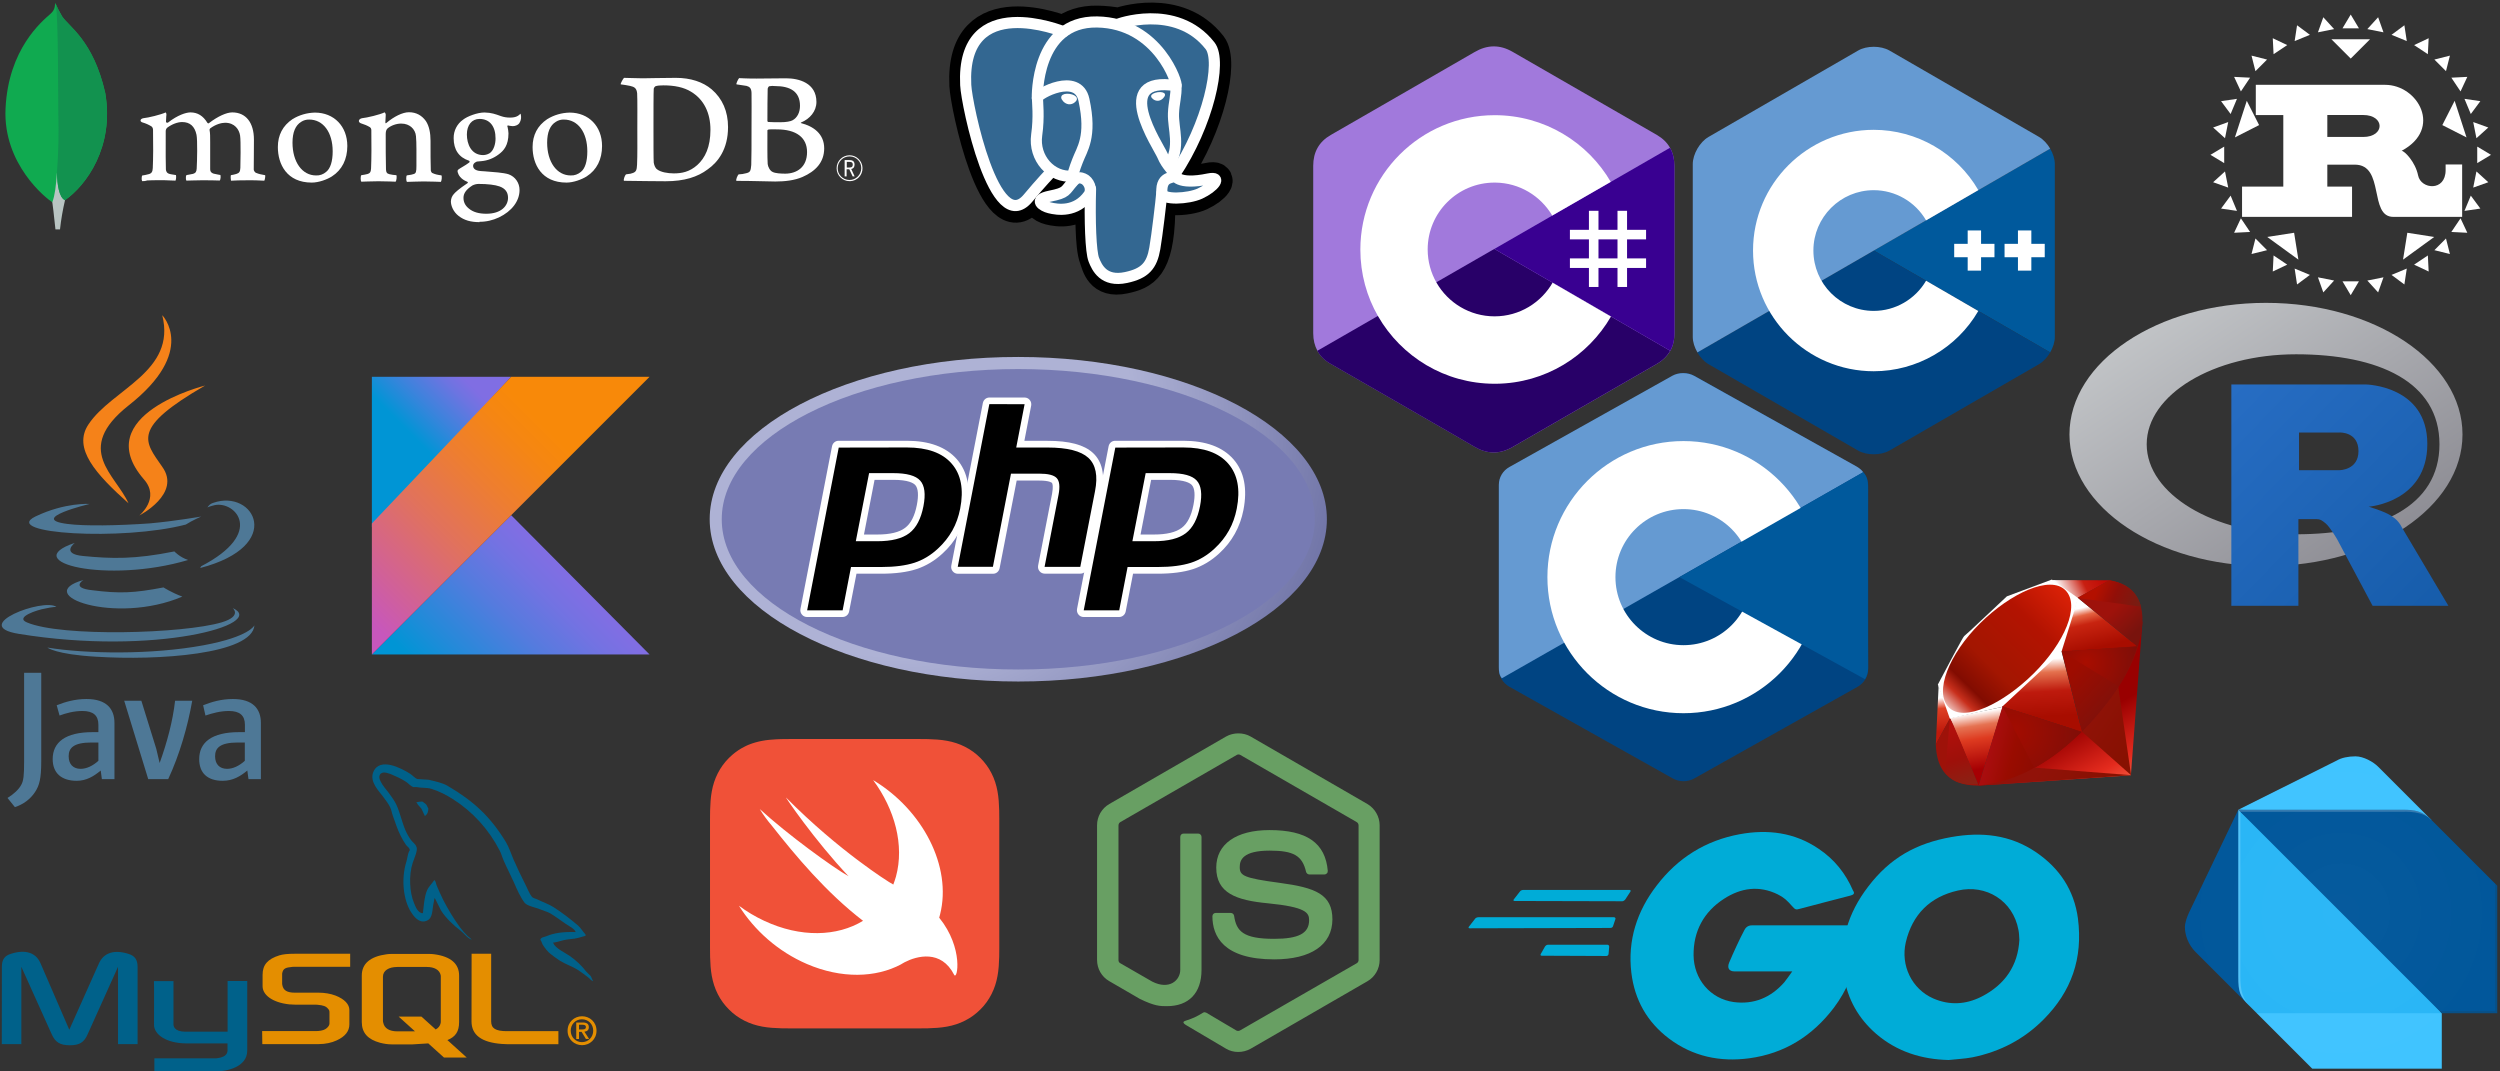 <?xml version="1.0" encoding="utf-8"?>
<!-- Generator: Adobe Illustrator 28.0.0, SVG Export Plug-In . SVG Version: 6.00 Build 0)  -->
<svg version="1.1" xmlns="http://www.w3.org/2000/svg" xmlns:xlink="http://www.w3.org/1999/xlink" x="0px" y="0px"
	 viewBox="0 0 2800 1200" style="enable-background:new 0 0 2800 1200;" xml:space="preserve">
<rect x="0" y="0" width="2800" height="1200" fill="#333333" stroke="none"/>
<style type="text/css">
	.st0{clip-path:url(#SVGID_00000023987210017200416680000010522360188764286855_);}
	.st1{fill:url(#path3462_00000087383421370285233010000004270927604421979021_);}
	.st2{clip-path:url(#SVGID_00000155835784931377219730000005405530266575912345_);}
	.st3{fill:#777BB3;}
	.st4{clip-path:url(#SVGID_00000120557984955385749450000000264216910079837576_);}
	.st5{fill:#FFFFFF;}
	.st6{fill:#A179DC;}
	.st7{fill:#280068;}
	.st8{fill:#390091;}
	.st9{fill:#00618A;}
	.st10{fill:#E48E00;}
	.st11{fill-rule:evenodd;clip-rule:evenodd;fill:#00618A;}
	.st12{fill-rule:evenodd;clip-rule:evenodd;fill:#E48E00;}
	.st13{fill:#10AA50;}
	.st14{fill:#B8C4C2;}
	.st15{fill:#12924F;}
	.st16{fill:#4E7896;}
	.st17{fill:#F58219;}
	.st18{fill:#00599C;}
	.st19{fill:#004482;}
	.st20{fill:#659AD2;}
	.st21{fill-rule:evenodd;clip-rule:evenodd;fill:#004482;}
	.st22{fill-rule:evenodd;clip-rule:evenodd;fill:#659AD2;}
	.st23{fill-rule:evenodd;clip-rule:evenodd;fill:#FFFFFF;}
	.st24{fill-rule:evenodd;clip-rule:evenodd;fill:#00599C;}
	.st25{fill:#00ACD7;}
	.st26{fill:url(#XMLID_00000042726275733513190560000011949008078812105904_);}
	.st27{fill:url(#SVGID_00000155837935678358846500000011771280435186742186_);}
	.st28{fill:url(#SVGID_00000003082723899423257520000006478600879569970818_);}
	.st29{fill-rule:evenodd;clip-rule:evenodd;fill:url(#polygon3282_00000165924500596692922130000011783135433029050045_);}
	.st30{fill-rule:evenodd;clip-rule:evenodd;fill:url(#polygon3293_00000081625899761586505090000008941553868872513946_);}
	.st31{fill-rule:evenodd;clip-rule:evenodd;fill:url(#polygon3304_00000134939086653989135570000005094275199454690743_);}
	.st32{fill-rule:evenodd;clip-rule:evenodd;fill:url(#polygon3319_00000090288238822714318440000005362350832458045605_);}
	.st33{fill-rule:evenodd;clip-rule:evenodd;fill:url(#polygon3334_00000023244870595343843700000000954694336574996872_);}
	.st34{fill-rule:evenodd;clip-rule:evenodd;fill:url(#polygon3349_00000134212385291486936120000012562305010563338900_);}
	.st35{fill-rule:evenodd;clip-rule:evenodd;fill:url(#polygon3362_00000139290801280946846720000001480815797283455139_);}
	.st36{fill-rule:evenodd;clip-rule:evenodd;fill:url(#polygon3375_00000078024170023518181520000007859285650313883286_);}
	.st37{fill-rule:evenodd;clip-rule:evenodd;fill:url(#path3400_00000075140424093043415670000011799893145972843151_);}
	.st38{fill-rule:evenodd;clip-rule:evenodd;fill:url(#path3413_00000030457444927289629800000005336481571097843134_);}
	.st39{fill-rule:evenodd;clip-rule:evenodd;fill:url(#path3424_00000108306928483585280760000015307670712534901125_);}
	.st40{fill-rule:evenodd;clip-rule:evenodd;fill:url(#path3435_00000008844736361086106150000001519194421756559261_);}
	.st41{fill-rule:evenodd;clip-rule:evenodd;fill:#9E1209;}
	.st42{fill-rule:evenodd;clip-rule:evenodd;fill:url(#path3448_00000072971261853287002500000005227380103969723577_);}
	.st43{fill-rule:evenodd;clip-rule:evenodd;fill:url(#path3459_00000129207260152662222200000001776404827700590208_);}
	.st44{fill-rule:evenodd;clip-rule:evenodd;fill:url(#path3472_00000150098483277396738880000011894620340748696212_);}
	.st45{fill-rule:evenodd;clip-rule:evenodd;fill:url(#path3485_00000039132212388537308560000005286479757773488261_);}
	.st46{fill:#01579B;}
	.st47{fill:#40C4FF;}
	.st48{fill:#29B6F6;}
	.st49{opacity:0.2;fill:#FFFFFF;enable-background:new    ;}
	.st50{opacity:0.2;fill:#263238;enable-background:new    ;}
	.st51{opacity:0.2;fill:url(#SVGID_00000066493186128267655890000009743154298939264420_);enable-background:new    ;}
	.st52{fill:#F05138;}
	.st53{fill-rule:evenodd;clip-rule:evenodd;fill:url(#SVGID_00000123442755906022918540000016089608961722460592_);}
	.st54{fill-rule:evenodd;clip-rule:evenodd;fill:url(#SVGID_00000121248960921813411290000015897312227840448181_);}
	.st55{fill:#689F63;}
	.st56{stroke:#000000;stroke-width:37.395;}
	.st57{fill:#336791;}
	.st58{fill:none;stroke:#FFFFFF;stroke-width:12.465;stroke-linecap:round;stroke-linejoin:round;}
	.st59{fill:none;stroke:#FFFFFF;stroke-width:12.465;stroke-linecap:round;stroke-linejoin:bevel;}
	.st60{fill:#FFFFFF;stroke:#FFFFFF;stroke-width:4.155;}
	.st61{fill:#FFFFFF;stroke:#FFFFFF;stroke-width:2.078;}
	.st62{fill:none;stroke:#FFFFFF;stroke-width:3;stroke-linecap:round;stroke-linejoin:round;}
</style>
<g id="Layer_2">
</g>
<g id="Layer_1">
	<g id="PHP" transform="matrix(1.25,0,0,-1.25,-4.4,394.299)">
		<g id="g3440">
			<g>
				<g>
					<g>
						<defs>
							<path id="SVGID_1_" d="M639.4-149.8c0-80.3,123.8-145.4,276.5-145.4l0,0c152.7,0,276.5,65.1,276.5,145.4l0,0
								c0,80.3-123.8,145.4-276.5,145.4l0,0C763.2-4.3,639.4-69.4,639.4-149.8"/>
						</defs>
						<clipPath id="SVGID_00000054955085125126343350000010547776627160375982_">
							<use xlink:href="#SVGID_1_"  style="overflow:visible;"/>
						</clipPath>
						<g id="g3442" style="clip-path:url(#SVGID_00000054955085125126343350000010547776627160375982_);">
							<g id="g3448">
								<g id="g3450">
									
										<radialGradient id="path3462_00000127755748242357359830000001740826575310604169_" cx="9.985" cy="-1572.802" r="1" gradientTransform="matrix(709.097 0 0 -709.097 -6275.035 -1115325.625)" gradientUnits="userSpaceOnUse">
										<stop  offset="0" style="stop-color:#AEB2D5"/>
										<stop  offset="0.3" style="stop-color:#AEB2D5"/>
										<stop  offset="0.75" style="stop-color:#484C89"/>
										<stop  offset="1" style="stop-color:#484C89"/>
									</radialGradient>
									<path id="path3462" style="fill:url(#path3462_00000127755748242357359830000001740826575310604169_);" d="M639.4-149.8
										c0-80.3,123.8-145.4,276.5-145.4l0,0c152.7,0,276.5,65.1,276.5,145.4l0,0c0,80.3-123.8,145.4-276.5,145.4l0,0
										C763.2-4.3,639.4-69.4,639.4-149.8"/>
								</g>
							</g>
						</g>
					</g>
				</g>
			</g>
		</g>
		<g id="g3464">
			<g>
				<g>
					<g>
						<defs>
							<rect id="SVGID_00000164475238686089069750000013814976047044428959_" x="353.4" y="-466.2" width="1125" height="632.8"/>
						</defs>
						<clipPath id="SVGID_00000170261055142689124720000001750321033261062053_">
							<use xlink:href="#SVGID_00000164475238686089069750000013814976047044428959_"  style="overflow:visible;"/>
						</clipPath>
						<g id="g3466" style="clip-path:url(#SVGID_00000170261055142689124720000001750321033261062053_);">
							<g id="g3472" transform="translate(288,27.359)">
								<path id="path3474" class="st3" d="M627.9-311.8c146.7,0,265.7,60.3,265.7,134.6c0,74.4-119,134.6-265.7,134.6
									s-265.7-60.3-265.7-134.6S481.2-311.8,627.9-311.8"/>
							</g>
						</g>
					</g>
				</g>
			</g>
		</g>
		<g id="g3476">
			<g>
				<g>
					<g>
						<defs>
							<rect id="SVGID_00000079456827358603907180000014792615890796735914_" x="353.4" y="-466.2" width="1125" height="632.8"/>
						</defs>
						<clipPath id="SVGID_00000170981143860737980540000007019205884778546619_">
							<use xlink:href="#SVGID_00000079456827358603907180000014792615890796735914_"  style="overflow:visible;"/>
						</clipPath>
						<g id="g3478" style="clip-path:url(#SVGID_00000170981143860737980540000007019205884778546619_);">
							<g id="g3484" transform="translate(161.734,145.307)">
								<path id="path3486" d="M627.9-311.8c12.1,0,21.1,2.2,26.8,6.6c5.6,4.3,9.5,11.9,11.6,22.4c1.9,9.8,1.2,16.7-2.2,20.3
									c-3.4,3.8-10.8,5.7-21.9,5.7h-19.3l-10.7-55H627.9z M564.9-379.5c-0.9,0-1.7,0.4-2.3,1.1s-0.8,1.6-0.6,2.5l28.3,145.8
									c0.3,1.4,1.5,2.4,2.9,2.4h61.1c19.2,0,33.5-5.2,42.4-15.5c9-10.3,11.8-24.8,8.3-42.9c-1.4-7.4-3.9-14.3-7.3-20.4
									c-3.4-6.2-8-11.9-13.5-16.9c-6.6-6.2-14.1-10.7-22.2-13.3c-8-2.6-18.3-3.9-30.5-3.9h-24.7l-7.1-36.3
									c-0.3-1.4-1.5-2.4-2.9-2.4h-31.9V-379.5z"/>
							</g>
							<g id="g3488" transform="translate(159.224,197.307)">
								<path id="path3490" class="st5" d="M627.9-311.8h16.8c13.4,0,18.1-2.9,19.7-4.7c2.6-2.9,3.1-9.1,1.4-17.8
									c-1.9-9.8-5.4-16.7-10.5-20.5c-5.2-4-13.6-6-24.9-6h-12L627.9-311.8z M656.8-276.8h-61.1c-2.9,0-5.3-2-5.9-4.9l-28.3-145.8
									c-0.3-1.8,0.1-3.6,1.3-5c1.1-1.4,2.8-2.2,4.6-2.2h31.8c2.9,0,5.3,2,5.9,4.9l6.6,33.9h22.2c12.6,0,23.2,1.4,31.5,4.1
									c8.5,2.8,16.4,7.5,23.4,14c5.8,5.3,10.5,11.2,14.1,17.7c3.6,6.4,6.2,13.6,7.7,21.3c3.7,19.1,0.7,34.4-9,45.5
									C691.9-282.3,676.8-276.8,656.8-276.8 M611.1-366.8h19.3c12.8,0,22.3,2.4,28.6,7.2c6.3,4.8,10.5,12.9,12.7,24.2
									c2.1,10.8,1.1,18.5-2.9,22.9c-4,4.5-12.1,6.7-24.1,6.7H623L611.1-366.8 M656.8-282.8c18.4,0,31.8-4.8,40.2-14.5
									c8.4-9.6,11-23.1,7.6-40.4c-1.4-7.1-3.7-13.6-7-19.5s-7.6-11.3-12.9-16.2c-6.3-5.9-13.4-10.2-21.1-12.7
									c-7.8-2.5-17.6-3.8-29.6-3.8h-27.2l-7.5-38.8h-31.8l28.3,145.8L656.8-282.8"/>
							</g>
							<g id="g3492" transform="translate(311.583,116.307)">
								<path id="path3494" d="M627.9-311.8c-0.9,0-1.7,0.4-2.3,1.1s-0.8,1.6-0.6,2.5l12.5,64.5c1.2,6.1,0.9,10.5-0.8,12.4
									c-1.1,1.1-4.2,3-13.6,3h-22.7l-15.8-81.1c-0.3-1.4-1.5-2.4-2.9-2.4h-31.5c-0.9,0-1.7,0.4-2.3,1.1s-0.8,1.6-0.6,2.5
									l28.3,145.8c0.3,1.4,1.5,2.4,2.9,2.4H610c0.9,0,1.7-0.4,2.3-1.1c0.6-0.7,0.8-1.6,0.6-2.5l-6.8-35.2h24.4
									c18.6,0,31.2-3.3,38.6-10c7.5-6.9,9.8-17.9,6.9-32.7l-13.2-67.8c-0.3-1.4-1.5-2.4-2.9-2.4h-32L627.9-311.8L627.9-311.8z"/>
							</g>
							<g id="g3496" transform="translate(293.661,271.057)">
								<path id="path3498" class="st5" d="M627.9-311.8h-31.5c-2.9,0-5.3-2-5.9-4.9l-28.3-145.8c-0.3-1.8,0.1-3.6,1.3-5
									c1.1-1.4,2.8-2.2,4.6-2.2h31.5c2.9,0,5.3,2,5.9,4.9l15.3,78.6H641c9.4,0,11.3-2,11.4-2.1c0.6-0.6,1.3-3.4,0.1-9.8L640-462.4
									c-0.3-1.8,0.1-3.6,1.3-5c1.1-1.4,2.8-2.2,4.6-2.2h32c2.9,0,5.3,2,5.9,4.9l13.2,67.8c3.1,15.9,0.4,27.9-7.9,35.5
									c-7.9,7.3-21.2,10.8-40.6,10.8h-20.8l6.1,31.6c0.3,1.8-0.1,3.6-1.3,5C631.4-312.6,629.7-311.8,627.9-311.8 M627.9-317.8
									l-7.5-38.8h28.1c17.7,0,29.8-3.1,36.5-9.2c6.7-6.2,8.7-16.1,6-29.9l-13.2-67.8h-32l12.5,64.5c1.4,7.3,0.9,12.3-1.6,15
									s-7.7,4-15.8,4h-25.2l-16.2-83.5H568l28.3,145.8L627.9-317.8"/>
							</g>
							<g id="g3500" transform="translate(409.55,145.307)">
								<path id="path3502" d="M627.9-311.8c12.1,0,21.1,2.2,26.8,6.6c5.6,4.3,9.5,11.9,11.6,22.4c1.9,9.8,1.2,16.7-2.2,20.3
									c-3.4,3.8-10.8,5.7-21.9,5.7h-19.3l-10.7-55H627.9z M564.9-379.5c-0.9,0-1.7,0.4-2.3,1.1s-0.8,1.6-0.6,2.5l28.3,145.8
									c0.3,1.4,1.5,2.4,2.9,2.4h61.1c19.2,0,33.5-5.2,42.4-15.5c9-10.3,11.8-24.8,8.3-42.9c-1.4-7.4-3.9-14.3-7.3-20.4
									c-3.4-6.2-8-11.9-13.5-16.9c-6.6-6.2-14.1-10.7-22.2-13.3c-8-2.6-18.3-3.9-30.5-3.9h-24.7l-7.1-36.3
									c-0.3-1.4-1.5-2.4-2.9-2.4h-31.9V-379.5z"/>
							</g>
							<g id="g3504" transform="translate(407.039,197.307)">
								<path id="path3506" class="st5" d="M627.9-311.8h16.8c13.4,0,18.1-2.9,19.7-4.7c2.6-2.9,3.1-9.1,1.4-17.8
									c-1.9-9.8-5.4-16.7-10.5-20.5c-5.2-4-13.6-6-24.9-6h-12L627.9-311.8z M656.8-276.8h-61.1c-2.9,0-5.3-2-5.9-4.9l-28.3-145.8
									c-0.3-1.8,0.1-3.6,1.3-5c1.1-1.4,2.8-2.2,4.6-2.2h31.8c2.9,0,5.3,2,5.9,4.9l6.6,33.9h22.2c12.6,0,23.2,1.4,31.5,4.1
									c8.5,2.8,16.4,7.5,23.4,14c5.8,5.3,10.5,11.2,14.1,17.7c3.6,6.4,6.2,13.6,7.7,21.3c3.7,19.1,0.7,34.4-9,45.5
									C691.9-282.3,676.8-276.8,656.8-276.8 M611.1-366.8h19.3c12.8,0,22.3,2.4,28.6,7.2c6.3,4.8,10.5,12.9,12.7,24.2
									c2.1,10.8,1.1,18.5-2.9,22.9c-4,4.5-12.1,6.7-24.1,6.7H623L611.1-366.8 M656.8-282.8c18.4,0,31.8-4.8,40.2-14.5
									s11-23.1,7.6-40.4c-1.4-7.1-3.7-13.6-7-19.5s-7.6-11.3-12.9-16.2c-6.3-5.9-13.4-10.2-21.1-12.7c-7.8-2.5-17.6-3.8-29.6-3.8
									h-27.2l-7.5-38.8h-31.8l28.3,145.8L656.8-282.8"/>
							</g>
						</g>
					</g>
				</g>
			</g>
		</g>
	</g>
	<g id="C_x23_">
		<path class="st6" d="M1875.3,185.7c0-7.6-1.6-14.4-4.9-20.2c-3.2-5.7-8.1-10.5-14.6-14.3c-53.9-31.1-107.8-62-161.6-93.1
			c-14.5-8.4-28.6-8.1-43,0.4c-21.4,12.6-128.8,74.1-160.8,92.7c-13.2,7.6-19.6,19.3-19.6,34.5c0,62.5,0,124.9,0,187.4
			c0,7.5,1.6,14.1,4.7,19.8c3.2,5.9,8.2,10.8,14.9,14.6c32,18.5,139.3,80,160.8,92.7c14.4,8.5,28.5,8.8,43,0.4
			c53.8-31.1,107.8-62.1,161.6-93.1c6.7-3.9,11.6-8.8,14.9-14.6c3.2-5.7,4.7-12.3,4.7-19.8C1875.3,373,1875.3,248.2,1875.3,185.7"/>
		<path class="st7" d="M1673.6,278.8l-198.2,114.1c3.2,5.9,8.2,10.8,14.9,14.6c32,18.5,139.3,80,160.8,92.7
			c14.4,8.5,28.5,8.8,43,0.4c53.8-31.1,107.8-62.1,161.6-93.1c6.7-3.9,11.6-8.8,14.9-14.6L1673.6,278.8"/>
		<path class="st8" d="M1875.3,185.7c0-7.6-1.6-14.4-4.9-20.2l-196.7,113.3l197,114.1c3.2-5.7,4.7-12.3,4.7-19.8
			C1875.3,373,1875.3,248.2,1875.3,185.7"/>
		<path class="st5" d="M1790.3,236.1v21.3h21.3v-21.3h10.7v21.3h21.3v10.7h-21.3v21.3h21.3v10.7h-21.3v21.3h-10.7v-21.3h-21.3v21.3
			h-10.7v-21.3h-21.3v-10.7h21.3v-21.3h-21.3v-10.7h21.3v-21.3L1790.3,236.1L1790.3,236.1z M1811.6,268.1h-21.3v21.3h21.3V268.1z"/>
		<path class="st5" d="M1674.1,129c55.6,0,104.2,30.2,130.2,75.1l-0.3-0.4l-65.5,37.7c-12.9-21.8-36.5-36.6-63.7-36.9h-0.9
			c-41.4,0-74.9,33.5-74.9,74.9c0,13.5,3.6,26.2,9.9,37.2c12.9,22.5,37.2,37.7,65,37.7c28,0,52.4-15.4,65.3-38.2l-0.3,0.5l65.4,37.9
			c-25.7,44.5-73.6,74.7-128.6,75.3h-1.7c-55.8,0-104.5-30.4-130.5-75.5c-12.7-22-19.9-47.6-19.9-74.8
			C1523.7,196.3,1591,129,1674.1,129z"/>
	</g>
	<g id="MySQL">
		<path class="st9" d="M2,1169.4h21.9v-86.6l34,75.5c4,9.1,9.5,12.4,20.3,12.4s16-3.2,20-12.4l34-75.5v86.6h21.9v-86.5
			c0-8.4-3.4-12.5-10.3-14.6c-16.7-5.2-27.8-0.7-32.9,10.5l-33.3,74.5l-32.3-74.6c-4.9-11.3-16.2-15.8-32.9-10.5
			c-7,2.1-10.3,6.2-10.3,14.6L2,1169.4L2,1169.4z M172.4,1098.9h21.9v47.7c-0.2,2.6,0.8,8.7,12.9,8.9c6.1,0.1,47.3,0,47.7,0v-56.8
			h22c0.1,0,0,77.5,0,77.8c0.1,19.1-23.7,23.3-34.7,23.6h-69.3v-14.8h69.4c14.1-1.5,12.5-8.5,12.5-10.9v-5.8h-46.6
			c-21.7-0.2-35.5-9.7-35.7-20.6C172.4,1147.1,172.8,1099.4,172.4,1098.9L172.4,1098.9z"/>
		<path class="st10" d="M293.8,1169.4h63.1c7.4,0,14.6-1.5,20.3-4.2c9.5-4.4,14.1-10.3,14.1-18v-16c0-6.3-5.3-12.2-15.6-16.2
			c-5.5-2.1-12.2-3.2-18.8-3.2h-26.6c-8.9,0-13.1-2.7-14.1-8.6c-0.2-0.7-0.2-1.3-0.2-2v-10c0-0.6,0-1.1,0.2-1.8
			c1.1-4.5,3.4-5.8,11.2-6.5c0.6,0,1.5-0.1,2.1-0.1h62.7v-14.6h-61.6c-8.9,0-13.5,0.6-17.7,1.8c-13.1,4.1-18.8,10.6-18.8,21.8v12.8
			c0,9.8,11.2,18.3,30,20.3c2.1,0.1,4.2,0.3,6.3,0.3H353c0.8,0,1.7,0,2.3,0.1c7,0.6,9.9,1.8,12,4.4c1.3,1.3,1.7,2.5,1.7,3.9v12.8
			c0,1.5-1.1,3.5-3.2,5.2c-1.9,1.7-5.1,2.8-9.3,3.1c-0.8,0-1.5,0.1-2.3,0.1h-60.6L293.8,1169.4L293.8,1169.4z M528.1,1144
			c0,15.1,11.2,23.5,33.8,25.2c2.1,0.2,4.2,0.3,6.3,0.3h57.2v-14.6h-57.6c-12.9,0-17.7-3.2-17.7-11v-75.7h-21.9L528.1,1144
			L528.1,1144z M405.2,1144.7v-52.1c0-13.2,9.3-21.3,27.7-23.8c2-0.3,3.9-0.4,5.9-0.4h41.6c2.1,0,4.1,0.1,6.1,0.4
			c18.4,2.5,27.7,10.6,27.7,23.8v52.1c0,10.7-4,16.5-13.1,20.2l21.6,19.5h-25.5l-17.5-15.8l-17.6,1.1h-23.5c-4,0-8.2-0.6-12.9-1.8
			C412,1164.2,405.2,1156.8,405.2,1144.7L405.2,1144.7z M428.9,1143.4c0,0.7,0.2,1.4,0.4,2.3c1.3,6.1,7,9.4,15.6,9.4h19.9
			l-18.3-16.5H472l16,14.4c2.9-1.6,4.9-4,5.5-7c0.2-0.7,0.2-1.4,0.2-2.1v-50c0-0.6,0-1.3-0.2-2c-1.3-5.6-7-8.9-15.4-8.9H445
			c-9.8,0-16.1,4.2-16.1,10.9V1143.4L428.9,1143.4z"/>
		<g>
			<path class="st9" d="M644.7,1043.9c-13.5-0.4-23.8,0.9-32.6,4.6c-2.5,1.1-6.5,1.1-6.9,4.2c1.4,1.4,1.6,3.6,2.7,5.4
				c2.1,3.4,5.7,8,8.8,10.4c3.5,2.6,7,5.4,10.7,7.7c6.6,4,14,6.3,20.3,10.4c3.7,2.4,7.5,5.4,11.1,8.1c1.8,1.3,3,3.4,5.4,4.2v-0.4
				c-1.2-1.6-1.6-3.7-2.7-5.4l-5-5c-4.9-6.5-11.1-12.2-17.6-16.9c-5.2-3.8-17-8.9-19.2-15l-0.4-0.4c3.7-0.4,8.1-1.8,11.5-2.7
				c5.8-1.5,10.9-1.1,16.9-2.7l8.1-2.3v-1.5c-3-3.1-5.2-7.2-8.4-10c-8.6-7.3-18-14.6-27.6-20.7c-5.4-3.4-12-5.6-17.6-8.4
				c-1.9-1-5.3-1.5-6.5-3.1c-3-3.8-4.6-8.6-6.9-13c-4.8-9.3-9.5-19.4-13.8-29.1c-2.9-6.7-4.8-13.2-8.4-19.2
				c-17.4-28.6-36.2-45.9-65.2-62.9c-6.2-3.6-13.6-5-21.5-6.9l-12.7-0.8c-2.6-1.1-5.3-4.2-7.7-5.8c-9.6-6.1-34.3-19.3-41.4-2
				c-4.5,11,6.7,21.7,10.7,27.2c2.8,3.9,6.4,8.3,8.4,12.7c1.3,2.9,1.6,5.8,2.7,8.8c2.8,7.5,5.2,15.7,8.8,22.6
				c1.8,3.5,3.8,7.2,6.1,10.4c1.4,1.9,3.8,2.8,4.2,5.8c-2.4,3.3-2.5,8.5-3.8,12.7c-6,18.9-3.7,42.4,5,56.4c2.7,4.3,9,13.5,17.6,10
				c7.6-3.1,5.9-12.7,8.1-21.1c0.5-1.9,0.2-3.3,1.2-4.6v0.4l6.9,13.8c5.1,8.2,14.2,16.8,21.9,22.6c4,3,7.2,8.2,12.3,10v-0.4h-0.4
				c-1-1.6-2.6-2.2-3.8-3.4c-3-2.9-6.3-6.6-8.8-10c-7-9.5-13.2-19.9-18.8-30.7c-2.7-5.2-5-10.9-7.3-16.1c-0.9-2-0.9-5.1-2.7-6.1
				c-2.5,3.9-6.1,7-8.1,11.5c-3.1,7.3-3.5,16.1-4.6,25.3c-0.7,0.2-0.4,0.1-0.8,0.4c-5.3-1.3-7.2-6.8-9.2-11.5
				c-5-11.9-6-31.1-1.5-44.9c1.1-3.6,6.3-14.7,4.2-18c-1-3.3-4.3-5.2-6.1-7.7c-2.3-3.1-4.6-7.2-6.1-10.7c-4.1-9.3-6-19.7-10.4-29.1
				c-2.1-4.5-5.6-9-8.4-13c-3.2-4.4-6.7-7.7-9.2-13c-0.9-1.9-2.1-4.9-0.8-6.9c0.3-1.2,1.2-2,2.3-2.3c2.2-1.7,8.4,0.6,10.7,1.5
				c6.1,2.6,11.3,5,16.5,8.4c2.5,1.6,5,4.9,8.1,5.8h3.4c5.4,1.2,11.4,0.4,16.5,1.9c8.9,2.7,16.9,6.9,24.2,11.5
				c22.1,14,40.2,33.8,52.5,57.6c2,3.8,2.8,7.5,4.6,11.5c3.5,8.1,8,16.6,11.5,24.5c3.5,8,6.9,16,11.9,22.6
				c2.6,3.5,12.7,5.4,17.3,7.3c3.2,1.4,8.5,2.8,11.5,4.6c5.8,3.5,11.4,7.7,16.9,11.5c2.7,1.9,11.1,6.1,11.5,9.6L644.7,1043.9z"/>
			<path class="st11" d="M473.2,897.8c-2.8-0.1-4.8,0.3-6.9,0.8v0.4h0.4c1.3,2.8,3.7,4.5,5.4,6.9l3.8,8.1l0.4-0.4
				c2.4-1.7,3.5-4.4,3.4-8.4c-1-1-1.1-2.3-1.9-3.5C476.7,900,474.6,899.1,473.2,897.8L473.2,897.8z"/>
		</g>
		<path class="st12" d="M635.7,1154.4c0,9.7,7.6,16.2,16.2,16.2c8.5,0,16.2-6.5,16.2-16.2s-7.6-16.2-16.2-16.2
			C643.3,1138.2,635.7,1144.7,635.7,1154.4z M664.4,1154.4c0,7.3-5.6,12.8-12.6,12.8s-12.6-5.5-12.6-12.8s5.5-12.8,12.6-12.8
			C658.8,1141.6,664.4,1147,664.4,1154.4z M656.2,1163.6h3.6l-5.3-8.1c2.8-0.3,5-1.7,5-5c0-3.8-2.4-5.3-6.9-5.3h-7.2v18.5h3.1v-8
			h2.9L656.2,1163.6L656.2,1163.6z M648.5,1153v-5.3h3.6c1.9,0,4.1,0.3,4.1,2.5c0,2.6-2,2.8-4.4,2.8H648.5L648.5,1153z"/>
	</g>
	<g id="mongoDB">
		<path class="st13" d="M117.8,104.1c-13.4-58.9-41.2-74.6-48.3-85.7c-2.9-4.9-5.4-9.9-7.7-15.2c-0.3,5.2-1,8.6-5.5,12.5
			c-9,8-47,38.9-50.1,105.9c-3,62.5,45.9,101,52.4,104.9c5,2.4,11,0.1,14-2.2C96.1,208.1,128.3,165,117.8,104.1"/>
		<path class="st14" d="M63.8,193.3c-1.2,15.4-2.1,24.4-5.2,33.3c0,0,2,14.7,3.5,30.3h5.1c1.2-11,3.1-21.9,5.6-32.6
			C66.1,220.9,64,206.8,63.8,193.3z"/>
		<path class="st15" d="M72.7,224.2L72.7,224.2c-6.6-3.1-8.6-17.5-8.9-31c1.7-22.2,2.1-44.4,1.5-66.7c-0.3-11.7,0.2-108-2.9-122.1
			c2.1,4.8,4.5,9.4,7.2,13.9c7.1,11.1,35,26.8,48.3,85.7C128.3,164.9,96.2,207.9,72.7,224.2z"/>
		<path class="st5" d="M951.5,202.9c-8,0-14.5-6.5-14.5-14.5s6.5-14.5,14.5-14.5c7.9,0,14.4,6.4,14.5,14.3c0.2,7.9-6,14.5-13.9,14.7
			C951.9,202.9,951.7,202.9,951.5,202.9 M951.5,175.2c-7.2-0.1-13.2,5.8-13.3,13.1c-0.1,7.2,5.8,13.2,13.1,13.3
			c7.2,0.1,13.2-5.8,13.3-13.1c0,0,0,0,0-0.1c0.2-7.2-5.6-13.1-12.7-13.2C951.8,175.2,951.7,175.2,951.5,175.2 M955,197.6l-3.8-8h-3
			v8H946v-18.3h5.4c4,0,5.7,1.7,5.7,5.1c0,2.7-1.2,4.4-3.7,4.9l3.8,8.3H955z M948.4,187.6h3.1c2.5,0,3.6-0.9,3.6-3.2s-1-3.1-3.8-3.1
			h-2.9L948.4,187.6L948.4,187.6z"/>
		<path class="st5" d="M736,189.7c3.9,3.1,11.8,4.5,18.7,4.5c8.9,0,17.7-1.7,26.3-9.4c8.7-7.9,14.7-20.1,14.7-39.4
			c0-18.6-7.1-33.8-21.6-42.6c-8.2-5.1-18.9-7.2-31-7.2c-3.5,0-7.1,0.2-9.2,1.1c-0.9,0.7-1.4,1.6-1.7,2.6
			c-0.3,3.3-0.3,28.5-0.3,43.5c0,15.3,0,36.7,0.3,39.3C732.5,184.2,733.6,188.1,736,189.7 M698.9,87.2c3.1,0,15.2,0.5,20.8,0.5
			c10.5,0,17.7-0.5,37.3-0.5c16.4,0,30.2,4.5,40.1,12.9c12,10.3,18.3,24.7,18.3,42.2c0,24.9-11.3,39.3-22.8,47.4
			c-11.3,8.5-26.1,13.3-47.1,13.3c-11.2,0-30.4-0.3-46.4-0.5h-0.3c-0.8-1.5,1.4-7.2,2.7-7.3c4.4-0.5,5.5-0.7,7.5-1.5
			c3.4-1.4,4.2-3.1,4.5-9.2c0.5-11.4,0.3-25,0.3-40.6c0-11.1,0.2-32.6-0.2-39.4c-0.6-5.7-3-7.2-7.9-8.3c-3.5-0.7-7-1.3-10.5-1.7
			C694.9,93.3,697.8,88.3,698.9,87.2"/>
		<path class="st5" d="M861.5,96.6c-0.7,0.2-1.7,2-1.7,3c-0.2,6.6-0.3,24-0.3,36c0.1,0.4,0.4,0.9,1,1c2.4,0.2,8.4,0.3,13.4,0.3
			c7.1,0,11.2-1,13.4-2c5.9-3,8.7-9.4,8.7-16.4c0-16.1-11.2-22.1-27.8-22.1C866,96.1,863.7,96.2,861.5,96.6 M903.9,170.3
			c0-16.2-12-25.4-33.8-25.4c-1,0-7.9-0.2-9.5,0.2c-0.5,0.2-1.1,0.5-1.1,1c0,11.6-0.2,30.2,0.3,37.6c0.3,3.1,2.6,7.6,5.4,8.8
			c3,1.7,9.7,2,14.4,2C892.4,194.4,903.9,187.3,903.9,170.3 M827.8,87.5c1.7,0,6.6,0.5,19.3,0.5c12,0,21.6-0.3,33.2-0.3
			c14.3,0,34.1,5.1,34.1,26.5c0,10.5-7.4,19-17.2,23c-0.5,0.2-0.5,0.5,0,0.7c13.8,3.5,25.9,12,25.9,28.2c0,15.9-9.9,25.8-24.3,32.1
			c-8.7,3.8-19.5,5.1-30.5,5.1c-8.4,0-30.9-0.9-43.4-0.7c-1.3-0.5,1.2-6.5,2.4-7.3c2.9-0.1,5.7-0.5,8.5-1.3c4.5-1.1,5-2.5,5.6-9.2
			c0.3-5.8,0.3-26.2,0.3-40.8c0-19.9,0.2-33.3,0-40c-0.2-5.1-2-6.8-5.6-7.8c-2.8-0.5-7.4-1.1-11.2-1.7
			C824.1,93.8,827,88.2,827.8,87.5"/>
		<path class="st5" d="M159.2,202.9c-0.5-1.2-0.7-2.4-0.5-3.8c0-0.9,0.2-1.7,0.5-2.5c2.4-0.3,4.8-0.9,7.2-1.5
			c3.3-0.8,4.5-2.6,4.7-6.8c0.5-9.9,0.6-28.6,0.3-41.7v-0.3c0-1.4,0-3.3-1.7-4.7c-3.1-1.9-6.4-3.4-9.9-4.4c-1.6-0.4-2.4-1.3-2.4-2.3
			s1-2.1,3.1-2.5c5.4-0.5,19.5-3.9,25.1-6.5c0.6,0.8,0.9,1.7,0.8,2.6c0,0.6-0.1,1.2-0.2,1.8c-0.2,1.8-0.3,3.9-0.3,6
			c0.1,0.8,0.8,1.3,1.6,1.2c0.3,0,0.6-0.2,0.8-0.3c10.6-8.3,20.1-11.3,25-11.3c8,0,14.2,3.8,19,11.7c0.3,0.3,0.6,0.6,1,0.6
			s0.8-0.2,1-0.5c9.7-7.4,19.4-11.8,25.8-11.8c15.3,0,24.3,11.4,24.3,30.5c0,5.5-0.1,12.5-0.1,18.9c0,5.7-0.1,11.1-0.1,14.7
			c0,0.9,1.2,3.4,3.1,3.8c2.3,1,5.4,1.7,9.5,2.4h0.2c0.3,1.1-0.3,5.3-1,6.2c-1,0-2.4-0.1-4.2-0.2c-3.1-0.2-7.5-0.3-12.6-0.3
			c-10.1,0-15.4,0.2-20.5,0.5c-0.3-1.2-0.5-5.3-0.1-6.2c2.1-0.3,4.2-0.8,6.2-1.4c3.2-1,4.2-2.5,4.4-6.8c0.1-3.1,0.7-29.8-0.3-36.2
			c-1-6.6-5.9-14.3-16.8-14.3c-4,0-10.6,1.7-16.8,6.4c-0.3,0.4-0.6,1-0.6,1.6v0.1c0.7,3.4,0.7,7.4,0.7,13.5c0,3.5,0,7.2,0,10.7
			c0,7.4-0.1,14.4,0,19.6c0,3.6,2.2,4.5,3.9,5.1c1,0.2,1.7,0.3,2.4,0.5c1.5,0.3,3,0.7,5.2,1c0.3,1.6,0.3,3.1-0.1,4.6
			c-0.1,0.6-0.3,1.1-0.7,1.6c-5.7-0.2-11.4-0.3-19.8-0.3c-2.5,0-6.6,0.1-10.3,0.2c-3,0.1-5.8,0.2-7.3,0.2c-0.4-1-0.6-2.1-0.5-3.2
			c-0.1-1,0.1-2.1,0.6-3l2.3-0.4c1.9-0.3,3.7-0.6,5.2-1c2.8-0.9,3.8-2.4,4-5.9c0.5-8.2,1-31.9-0.2-37.8c-2-9.5-7.3-14.3-16.1-14.3
			c-5.1,0-11.5,2.4-16.8,6.4c-1,1-1.6,2.4-1.6,3.8c0,2.8,0,6.2,0,9.8c0,11.9-0.1,26.6,0.2,33.1c0.2,2,0.9,4.3,4.5,5.1
			c0.8,0.3,2.2,0.4,3.8,0.7c1,0.2,1.9,0.3,3,0.5c0.3,2.1,0.2,4.2-0.5,6.2c-1.7,0-3.6-0.1-5.9-0.2c-3.5-0.2-7.9-0.3-12.7-0.3
			c-5.8,0-9.9,0.2-13.2,0.3C162.9,202.8,161,202.9,159.2,202.9"/>
		<path class="st5" d="M346.3,133.9c-3.1-0.1-6.3,0.8-8.9,2.5c-6.5,3.9-9.8,11.8-9.8,23.4c0,21.6,10.8,36.7,26.4,36.7
			c4.2,0.2,8.2-1.3,11.3-4c4.8-3.8,7.3-11.9,7.3-23C372.6,148.2,362,133.9,346.3,133.9 M349.2,204.5c-28,0-38-20.6-38-39.8
			c0-13.4,5.5-23.9,16.3-31.2c7.6-4.7,16.3-7.2,25.2-7.4c21.4,0,36.3,15.4,36.3,37.4c0,14.9-5.9,26.8-17.3,34.1
			C366.4,201,357,204.5,349.2,204.5"/>
		<path class="st5" d="M631.5,133.9c-3.1-0.1-6.3,0.8-8.9,2.5c-6.5,3.9-9.8,11.8-9.8,23.4c0,21.6,10.8,36.7,26.4,36.7
			c4.2,0.2,8.2-1.3,11.4-4c4.8-3.8,7.2-11.9,7.2-23C657.8,148.2,647.3,133.9,631.5,133.9 M634.5,204.5c-28,0-38-20.6-38-39.8
			c0-13.4,5.5-23.9,16.3-31.2c7.6-4.7,16.3-7.2,25.2-7.4c21.4,0,36.3,15.4,36.3,37.4c0,15-5.9,26.8-17.3,34.1
			C651.6,201,642.2,204.5,634.5,204.5"/>
		<path class="st5" d="M537.1,133.2c-8.6,0-14.2,6.8-14.2,17.4c0,10.6,4.8,23.1,18.3,23.1c2.4,0,6.5-1,8.6-3.3
			c3.1-2.9,5.2-8.8,5.2-15.2C555.1,141.4,548.4,133.2,537.1,133.2 M536.1,206c-2.4,0-4.8,0.6-7,1.7c-6.8,4.4-10,8.7-10,13.8
			c0,4.7,1.8,8.6,5.8,11.9c4.8,4.1,11.3,6,19.8,6c16.8,0,24.3-9,24.3-17.9c0-6.2-3.1-10.4-9.5-12.7C554.5,207,546.2,206,536.1,206
			 M537.2,248.8c-10,0-17.3-2.1-23.5-6.9c-6-4.6-8.7-11.5-8.7-16.3c0.1-3.1,1.2-6,3.3-8.3c1.7-2,5.8-5.8,15.2-12.1
			c0.3-0.1,0.5-0.4,0.5-0.8c0-0.3-0.3-0.7-0.6-0.8c-7.7-3-10-7.9-10.7-10.5c0-0.1,0-0.3-0.1-0.4c-0.2-1-0.4-2,1-3
			c1-0.8,2.8-1.8,4.6-2.9c2.6-1.5,5.1-3.1,7.5-4.9c0.4-0.5,0.4-1.3-0.1-1.7c-0.1-0.1-0.2-0.2-0.3-0.2c-11.4-3.8-17.2-12.3-17.2-25.3
			c-0.1-8.2,3.8-16,10.6-20.7c4.6-3.7,16.1-8,23.7-8h0.4c7.7,0.2,12,1.8,18.1,4c3.4,1.2,7.1,1.8,10.6,1.7c6.4,0,9.2-2,11.5-4.4
			c0.3,1,0.6,2.2,0.6,3.3c0.2,2.7-0.6,5.3-2.1,7.6c-1.3,1.8-4.4,3.1-7.2,3.1c-0.3,0-0.6,0-0.9-0.1c-1.5-0.1-3-0.3-4.4-0.7l-0.7,0.3
			c-0.3,0.3-0.1,0.7,0.1,1.1c0.1,0.1,0.1,0.2,0.1,0.3c0.5,2.4,0.9,4.7,1,7.1c0,13.6-5.3,19.5-11.2,23.8c-5.6,4.2-12.2,6.8-19.2,7.4
			l0,0c-0.2,0-0.9,0.1-2.3,0.2c-0.9,0.1-2,0.2-2.2,0.2h-0.2c-1.2,0.3-4.5,1.9-4.5,4.8c0,2.4,1.5,5.4,8.6,5.9l4.6,0.3
			c9.3,0.7,21,1.5,26.5,3.3c7.5,2.6,12.4,9.8,12.3,17.7c0,12.2-8.6,23.7-23.1,30.6c-6.8,3.2-14.3,5-21.9,4.9"/>
		<path class="st5" d="M494.4,196.4c-4.1-0.5-7.1-1.1-10.6-2.8c-0.7-0.7-1.1-1.7-1.3-2.6c-0.3-5.8-0.3-22.3-0.3-33.2
			c0-8.8-1.5-16.6-5.2-22.2c-4.5-6.3-10.8-9.9-19-9.9c-7.2,0-16.9,5-25,11.8c-0.2,0.2-1.4,1.4-1.4-0.4s0.3-5.5,0.4-7.9
			c0.2-1.3-0.3-2.5-1.2-3.4c-5.2,2.6-19.9,6.1-25.4,6.6c-3.9,0.8-5,4.5-0.7,5.9h0.1c3.4,1,6.6,2.4,9.6,4.2c1.7,1.3,1.5,3.1,1.5,4.6
			c0.2,12.3,0.2,31.3-0.3,41.6c-0.2,4-1.3,5.5-4.3,6.3l0.3-0.1c-2.3,0.6-4.5,1-6.9,1.3c-1,1-1,6.3,0,7.3c1.8,0,11.3-0.5,19.2-0.5
			c10.8,0,16.4,0.5,19.2,0.5c1.1-1.3,1.5-6.3,0.8-7.3c-2.6-0.1-5.1-0.5-7.7-1.1c-3-0.7-3.8-2.2-3.9-5.5C432,181,432,162.5,432,150
			c0-3.5,1-5.1,2-6.1c3.8-3.3,9.9-5.5,15.3-5.5c5.2,0,8.7,1.7,11.3,3.8c3.1,2.6,5,6.4,5.3,10.4c0.7,7,0.5,21,0.5,33.2
			c0,6.6-0.5,8.3-3,9.1c-1.1,0.5-4.1,1.1-7.7,1.5c-1.1,1.1-0.8,6.3,0,7.3c4.8,0,10.5-0.5,18.7-0.5c10.3,0,16.8,0.5,19.4,0.5
			C494.7,202.4,495.2,197.6,494.4,196.4"/>
	</g>
	<g id="Java">
		<path class="st16" d="M93.4,649.6c0,0-14.7,9,10.3,11.5c30.2,3.8,46.1,3.2,79.4-3.2c0,0,9,5.8,21.1,10.3
			C129.2,700.2,34.4,666.3,93.4,649.6z M83.8,608c0,0-16,12.2,9,14.7c32.7,3.2,58.3,3.8,102.5-5.1c0,0,5.8,6.4,15.4,9.6
			C120.3,654.1,19.1,629.8,83.8,608L83.8,608z M260.6,681c0,0,10.9,9-12.2,16c-42.9,12.8-180,16.7-218.5,0
			c-13.4-5.8,12.2-14.1,20.5-15.4c8.3-1.9,12.8-1.9,12.8-1.9c-14.7-10.3-98,21.1-42.3,30.2C174.1,734.9,300.3,699,260.6,681
			L260.6,681z M100.4,564.4c0,0-69.8,16.7-25,22.4c19.2,2.6,57,1.9,92.3-0.6c28.8-2.6,57.7-7.7,57.7-7.7s-10.3,4.5-17.3,9
			c-71.2,18.6-207.6,10.3-168.5-9C72.9,562.5,100.4,564.4,100.4,564.4z M225.3,634.2c71.8-37.2,38.4-73,15.4-68.5
			c-5.8,1.3-8.3,2.6-8.3,2.6s1.9-3.8,6.4-5.1c45.5-16,81.4,48-14.7,73C224.1,636.2,224.7,635.5,225.3,634.2L225.3,634.2z
			 M107.5,735.5c69.2,4.5,174.9-2.6,177.5-35.2c0,0-5.1,12.8-57,22.4c-58.9,10.9-132,9.6-174.9,2.6C53,725.2,62,732.9,107.5,735.5
			L107.5,735.5z"/>
		<path class="st17" d="M181.7,353c0,0,39.7,40.4-37.8,101.2c-62.1,49.3-14.1,77.5,0,109.5c-36.5-32.7-62.8-61.5-44.8-88.4
			C125.4,435.6,197.8,416.4,181.7,353z M161.2,536.9c18.6,21.1-5.1,40.4-5.1,40.4s47.4-24.3,25.6-54.5c-19.9-28.8-35.2-42.9,48-91
			C229.8,431.8,98.5,464.5,161.2,536.9L161.2,536.9z"/>
		<path class="st16" d="M128.2,872.6v-62.8c0-16-9-26.9-31.4-26.9c-12.8,0-23.7,3.2-33.3,7l3.2,11.5c7-2.6,16-5.1,25.6-5.1
			c12.2,0,17.9,5.1,17.9,15.4v8.3h-6.4C73,820,59,831.5,59,850.2c0,15.4,9.6,24.3,26.9,24.3c10.9,0,19.2-5.1,26.9-11.5l1.3,9.6
			H128.2L128.2,872.6z M110.2,852.1c-6.4,5.8-13.4,9-19.9,9c-8.3,0-13.4-5.1-13.4-14.1s5.1-15.4,25.6-15.4h7.7L110.2,852.1
			L110.2,852.1z M188.4,872.6H166l-26.9-87.8h19.2l16.7,53.8l3.8,16c8.3-23.1,14.7-46.8,17.3-69.8h19.2
			C210.2,813.7,201.2,845.1,188.4,872.6L188.4,872.6z M292.2,872.6v-62.8c0-16-9-26.9-31.4-26.9c-12.8,0-23.7,3.2-33.3,7l2.6,11.5
			c7.7-2.6,16.7-5.1,26.3-5.1c12.2,0,17.9,5.1,17.9,15.4v8.3h-6.4c-30.8,0-44.8,11.5-44.8,30.2c0,15.4,9,24.3,26.3,24.3
			c11.5,0,19.9-5.1,27.6-11.5l1.3,9.6H292.2L292.2,872.6z M274.2,852.1c-6.4,5.8-13.4,9-19.9,9c-8.3,0-13.4-5.1-13.4-14.1
			s5.1-15.4,25.6-15.4h7.7L274.2,852.1L274.2,852.1z M39.1,887.3C34,895,26.3,900.8,16.7,904l-8.3-10.3c6.4-3.8,12.8-9.6,15.4-14.7
			c2.6-4.5,3.2-10.9,3.2-25.6v-99.9h19.2v98.7C46.2,872,44.2,879.7,39.1,887.3L39.1,887.3z"/>
	</g>
	<g id="C_x2B__x2B_">
		<path class="st18" d="M2296.2,394.7c3.2-5.5,5.2-11.7,5.2-17.3V183.8c0-5.6-2-11.8-5.2-17.3l-197.6,114.1L2296.2,394.7z"/>
		<path class="st19" d="M2116.2,504.6l167.6-96.8c4.8-2.8,9.2-7.6,12.4-13.1l-197.6-114.1L1901,394.7c3.2,5.5,7.6,10.3,12.4,13.1
			l167.6,96.8C2090.7,510.2,2106.5,510.2,2116.2,504.6z"/>
		<path class="st20" d="M2296.2,166.5c-3.2-5.5-7.6-10.3-12.4-13.1l-167.6-96.8c-9.7-5.6-25.5-5.6-35.1,0l-167.6,96.8
			c-9.7,5.6-17.6,19.3-17.6,30.4v193.6c0,5.6,2,11.8,5.2,17.3l197.6-114.1L2296.2,166.5z"/>
		<g>
			<path class="st5" d="M2098.6,415.8c-74.5,0-135.2-60.6-135.2-135.2s60.6-135.2,135.2-135.2c48.1,0,93,25.9,117.1,67.5l-58.5,33.9
				c-12.1-20.9-34.5-33.8-58.6-33.8c-37.3,0-67.6,30.3-67.6,67.6s30.3,67.6,67.6,67.6c24.1,0,46.5-13,58.6-33.8l58.5,33.9
				C2191.6,389.9,2146.7,415.8,2098.6,415.8z"/>
		</g>
		<g>
			<polygon class="st5" points="2233.8,273.1 2218.8,273.1 2218.8,258.1 2203.8,258.1 2203.8,273.1 2188.7,273.1 2188.7,288.1 
				2203.8,288.1 2203.8,303.1 2218.8,303.1 2218.8,288.1 2233.8,288.1 			"/>
		</g>
		<g>
			<polygon class="st5" points="2290.1,273.1 2275.1,273.1 2275.1,258.1 2260.1,258.1 2260.1,273.1 2245.1,273.1 2245.1,288.1 
				2260.1,288.1 2260.1,303.1 2275.1,303.1 2275.1,288.1 2290.1,288.1 			"/>
		</g>
	</g>
	<g id="C">
		<path id="path2" class="st21" d="M1873.6,420.9c7.4-4.1,16.5-4.1,23.9,0c36.5,20.5,146.4,82.2,183,102.7
			c7.4,4.1,11.9,11.8,11.9,20.1c0,41,0,164.4,0,205.4c0,8.3-4.6,16-11.9,20.1c-36.5,20.5-146.4,82.2-183,102.7
			c-7.4,4.1-16.5,4.1-23.9,0c-36.5-20.5-146.4-82.2-183-102.7c-7.4-4.1-11.9-11.8-11.9-20.1c0-41,0-164.4,0-205.4
			c0-8.3,4.6-16,11.9-20.1C1727.1,503.1,1837.1,441.4,1873.6,420.9L1873.6,420.9z"/>
		<path id="path4" class="st22" d="M1682,759.7c-2.9-3.9-3.3-7.6-3.3-12.5c0-40.8,0-163.4,0-204.2c0-8.3,4.5-15.9,11.9-20
			c36.4-20.4,145.9-81.7,182.3-102.1c7.4-4.1,17.4-4,24.7,0.1c36.4,20.4,145.6,81.2,182,101.6c2.9,1.7,5.2,3.6,7.2,6.3L1682,759.7z"
			/>
		<path id="path6" class="st23" d="M1885.5,494c84.1,0,152.4,68.3,152.4,152.4s-68.3,152.4-152.4,152.4s-152.4-68.3-152.4-152.4
			S1801.4,494,1885.5,494z M1885.5,570.2c42.1,0,76.2,34.1,76.2,76.2c0,42.1-34.2,76.2-76.2,76.2c-42.1,0-76.2-34.2-76.2-76.2
			C1809.3,604.3,1843.4,570.2,1885.5,570.2z"/>
		<path id="path8" class="st24" d="M2086.7,528.9c5.6,5.3,5.5,13.2,5.5,19.4c0,41.3-0.3,158.8,0.1,200.1c0,4.3-1.4,8.9-3.5,12.3
			L1881,646.4L2086.7,528.9z"/>
	</g>
	<g id="Go">
		<g>
			<g>
				<g>
					<path class="st25" d="M1696.4,1009.1c-1.3,0-1.7-0.7-1-1.7l7-9c0.7-1,2.3-1.7,3.7-1.7H1825c1.3,0,1.7,1,1,2l-5.7,8.7
						c-0.7,1-2.3,2-3.3,2L1696.4,1009.1z"/>
				</g>
			</g>
		</g>
		<g>
			<g>
				<g>
					<path class="st25" d="M1646.1,1039.7c-1.3,0-1.7-0.7-1-1.7l7-9c0.7-1,2.3-1.7,3.7-1.7h151.8c1.3,0,2,1,1.7,2l-2.7,8
						c-0.3,1.3-1.7,2-3,2L1646.1,1039.7z"/>
				</g>
			</g>
		</g>
		<g>
			<g>
				<g>
					<path class="st25" d="M1726.7,1070.4c-1.3,0-1.7-1-1-2l4.7-8.3c0.7-1,2-2,3.3-2h66.6c1.3,0,2,1,2,2.3l-0.7,8
						c0,1.3-1.3,2.3-2.3,2.3L1726.7,1070.4z"/>
				</g>
			</g>
		</g>
		<g>
			<g id="CXHf1q_3_">
				<g>
					<g>
						<path class="st25" d="M2072.3,1003.1c-21,5.3-35.3,9.3-55.9,14.6c-5,1.3-5.3,1.7-9.7-3.3c-5-5.7-8.7-9.3-15.6-12.7
							c-21-10.3-41.3-7.3-60.3,5c-22.6,14.6-34.3,36.3-34,63.3c0.3,26.6,18.6,48.6,44.9,52.3c22.6,3,41.6-5,56.6-22
							c3-3.7,5.7-7.7,9-12.3c-12,0-27,0-64.3,0c-7,0-8.7-4.3-6.3-10c4.3-10.3,12.3-27.6,17-36.3c1-2,3.3-5.3,8.3-5.3
							c17,0,79.6,0,121.2,0c-0.7,9-0.7,18-2,27c-3.7,24-12.7,45.9-27.3,65.3c-24,31.6-55.3,51.3-94.9,56.6c-32.6,4.3-62.9-2-89.6-22
							c-24.6-18.6-38.6-43.3-42.3-73.9c-4.3-36.3,6.3-68.9,28.3-97.5c23.6-31,54.9-50.6,93.2-57.6c31.3-5.7,61.3-2,88.2,16.3
							c17.6,11.7,30.3,27.6,38.6,46.9C2077.6,1000.5,2076.3,1002.1,2072.3,1003.1z"/>
					</g>
					<g>
						<path class="st25" d="M2182.5,1187.2c-30.3-0.7-57.9-9.3-81.2-29.3c-19.6-17-32-38.6-36-64.3c-6-37.6,4.3-70.9,27-100.5
							c24.3-32,53.6-48.6,93.2-55.6c34-6,65.9-2.7,94.9,17c26.3,18,42.6,42.3,46.9,74.2c5.7,44.9-7.3,81.6-38.3,112.9
							c-22,22.3-48.9,36.3-79.9,42.6C2200.1,1185.9,2191.1,1186.2,2182.5,1187.2z M2261.7,1052.7c-0.3-4.3-0.3-7.7-1-11
							c-6-33-36.3-51.6-67.9-44.3c-31,7-50.9,26.6-58.3,57.9c-6,26,6.7,52.3,30.6,62.9c18.3,8,36.6,7,54.3-2
							C2245.7,1102.7,2260.1,1081.4,2261.7,1052.7z"/>
					</g>
				</g>
			</g>
		</g>
	</g>
	<g id="Kotlin">
		
			<linearGradient id="XMLID_00000119798769262313152600000011270047699638262942_" gradientUnits="userSpaceOnUse" x1="499.291" y1="1944.709" x2="646.225" y2="1797.774" gradientTransform="matrix(1 0 0 1 0 -1139)">
			<stop  offset="9.677000e-02" style="stop-color:#0095D5"/>
			<stop  offset="0.301" style="stop-color:#238AD9"/>
			<stop  offset="0.621" style="stop-color:#557BDE"/>
			<stop  offset="0.864" style="stop-color:#7472E2"/>
			<stop  offset="1" style="stop-color:#806EE3"/>
		</linearGradient>
		<polygon id="XMLID_2_" style="fill:url(#XMLID_00000119798769262313152600000011270047699638262942_);" points="416.5,733 
			572.5,577 727.5,733 		"/>
		
			<linearGradient id="SVGID_00000069394080904637741080000015781429299292667534_" gradientUnits="userSpaceOnUse" x1="438.281" y1="1623.469" x2="523.62" y2="1538.131" gradientTransform="matrix(1 0 0 1 0 -1139)">
			<stop  offset="0.118" style="stop-color:#0095D5"/>
			<stop  offset="0.418" style="stop-color:#3C83DC"/>
			<stop  offset="0.696" style="stop-color:#6D74E1"/>
			<stop  offset="0.833" style="stop-color:#806EE3"/>
		</linearGradient>
		<polygon style="fill:url(#SVGID_00000069394080904637741080000015781429299292667534_);" points="416.5,422 572.5,422 
			416.5,590.5 		"/>
		
			<linearGradient id="SVGID_00000096776933373343381890000003758160774374129332_" gradientUnits="userSpaceOnUse" x1="364.104" y1="1846.897" x2="653.506" y2="1557.494" gradientTransform="matrix(1 0 0 1 0 -1139)">
			<stop  offset="0.107" style="stop-color:#C757BC"/>
			<stop  offset="0.214" style="stop-color:#D0609A"/>
			<stop  offset="0.425" style="stop-color:#E1725C"/>
			<stop  offset="0.605" style="stop-color:#EE7E2F"/>
			<stop  offset="0.743" style="stop-color:#F58613"/>
			<stop  offset="0.823" style="stop-color:#F88909"/>
		</linearGradient>
		<polygon style="fill:url(#SVGID_00000096776933373343381890000003758160774374129332_);" points="572.5,422 416.5,586.3 
			416.5,733 572.5,577 727.5,422 		"/>
	</g>
	<g id="Ruby">
		
			<linearGradient id="polygon3282_00000062162124133469716370000009232922632219434941_" gradientUnits="userSpaceOnUse" x1="2371.56" y1="301.091" x2="2322.717" y2="387.328" gradientTransform="matrix(1 0 0 -1 0 1202)">
			<stop  offset="0" style="stop-color:#FB7655"/>
			<stop  offset="0" style="stop-color:#FB7655"/>
			<stop  offset="0.41" style="stop-color:#E42B1E"/>
			<stop  offset="0.99" style="stop-color:#990000"/>
			<stop  offset="1" style="stop-color:#990000"/>
		</linearGradient>
		
			<polygon id="polygon3282" style="fill-rule:evenodd;clip-rule:evenodd;fill:url(#polygon3282_00000062162124133469716370000009232922632219434941_);" points="
			2347.6,801.4 2215.3,880 2386.6,868.3 2399.6,695.7 		"/>
		
			<linearGradient id="polygon3293_00000137810877608000849710000012697258318721920419_" gradientUnits="userSpaceOnUse" x1="2395.908" y1="373.549" x2="2332.959" y2="415.792" gradientTransform="matrix(1 0 0 -1 0 1202)">
			<stop  offset="0" style="stop-color:#871101"/>
			<stop  offset="0" style="stop-color:#871101"/>
			<stop  offset="0.99" style="stop-color:#911209"/>
			<stop  offset="1" style="stop-color:#911209"/>
		</linearGradient>
		
			<polygon id="polygon3293" style="fill-rule:evenodd;clip-rule:evenodd;fill:url(#polygon3293_00000137810877608000849710000012697258318721920419_);" points="
			2386.8,868.2 2372.1,766.7 2331.9,819.6 		"/>
		
			<linearGradient id="polygon3304_00000032640626352081061650000006185848513341722772_" gradientUnits="userSpaceOnUse" x1="2345.525" y1="298.467" x2="2282.578" y2="340.708" gradientTransform="matrix(1 0 0 -1 0 1202)">
			<stop  offset="0" style="stop-color:#871101"/>
			<stop  offset="0" style="stop-color:#871101"/>
			<stop  offset="0.99" style="stop-color:#911209"/>
			<stop  offset="1" style="stop-color:#911209"/>
		</linearGradient>
		
			<polygon id="polygon3304" style="fill-rule:evenodd;clip-rule:evenodd;fill:url(#polygon3304_00000032640626352081061650000006185848513341722772_);" points="
			2386.9,868.2 2279.2,859.8 2215.9,879.8 		"/>
		
			<linearGradient id="polygon3319_00000060730631301912374550000009304325541794706064_" gradientUnits="userSpaceOnUse" x1="2213.403" y1="404.123" x2="2223.162" y2="340.702" gradientTransform="matrix(1 0 0 -1 0 1202)">
			<stop  offset="0" style="stop-color:#FFFFFF"/>
			<stop  offset="0" style="stop-color:#FFFFFF"/>
			<stop  offset="0.23" style="stop-color:#E57252"/>
			<stop  offset="0.46" style="stop-color:#DE3B20"/>
			<stop  offset="0.99" style="stop-color:#A60003"/>
			<stop  offset="1" style="stop-color:#A60003"/>
		</linearGradient>
		
			<polygon id="polygon3319" style="fill-rule:evenodd;clip-rule:evenodd;fill:url(#polygon3319_00000060730631301912374550000009304325541794706064_);" points="
			2216.1,879.8 2243.1,791.6 2183.8,804.2 		"/>
		
			<linearGradient id="polygon3334_00000100381015955258632110000012515169348405708204_" gradientUnits="userSpaceOnUse" x1="2280.49" y1="463.336" x2="2284.085" y2="398.612" gradientTransform="matrix(1 0 0 -1 0 1202)">
			<stop  offset="0" style="stop-color:#FFFFFF"/>
			<stop  offset="0" style="stop-color:#FFFFFF"/>
			<stop  offset="0.23" style="stop-color:#E4714E"/>
			<stop  offset="0.56" style="stop-color:#BE1A0D"/>
			<stop  offset="0.99" style="stop-color:#A80D00"/>
			<stop  offset="1" style="stop-color:#A80D00"/>
		</linearGradient>
		
			<polygon id="polygon3334" style="fill-rule:evenodd;clip-rule:evenodd;fill:url(#polygon3334_00000100381015955258632110000012515169348405708204_);" points="
			2331.9,819.9 2307.2,722.8 2236.3,789.3 		"/>
		
			<linearGradient id="polygon3349_00000098925205614884778520000008668294937386436252_" gradientUnits="userSpaceOnUse" x1="2340.035" y1="523.157" x2="2350.8" y2="476.769" gradientTransform="matrix(1 0 0 -1 0 1202)">
			<stop  offset="0" style="stop-color:#FFFFFF"/>
			<stop  offset="0" style="stop-color:#FFFFFF"/>
			<stop  offset="0.18" style="stop-color:#E46342"/>
			<stop  offset="0.4" style="stop-color:#C82410"/>
			<stop  offset="0.99" style="stop-color:#A80D00"/>
			<stop  offset="1" style="stop-color:#A80D00"/>
		</linearGradient>
		
			<polygon id="polygon3349" style="fill-rule:evenodd;clip-rule:evenodd;fill:url(#polygon3349_00000098925205614884778520000008668294937386436252_);" points="
			2394.1,724.2 2327.1,669.5 2308.3,729.8 		"/>
		
			<linearGradient id="polygon3362_00000088854524706983614100000012689152752061482918_" gradientUnits="userSpaceOnUse" x1="2307.209" y1="539.448" x2="2353.593" y2="562.64" gradientTransform="matrix(1 0 0 -1 0 1202)">
			<stop  offset="0" style="stop-color:#FFFFFF"/>
			<stop  offset="0" style="stop-color:#FFFFFF"/>
			<stop  offset="0.54" style="stop-color:#C81F11"/>
			<stop  offset="0.99" style="stop-color:#BF0905"/>
			<stop  offset="1" style="stop-color:#BF0905"/>
		</linearGradient>
		
			<polygon id="polygon3362" style="fill-rule:evenodd;clip-rule:evenodd;fill:url(#polygon3362_00000088854524706983614100000012689152752061482918_);" points="
			2362.8,649.9 2323.3,671.8 2298.4,649.7 		"/>
		
			<linearGradient id="polygon3375_00000062893266026870980340000017237016389554314174_" gradientUnits="userSpaceOnUse" x1="2172.705" y1="420.285" x2="2176.523" y2="382.063" gradientTransform="matrix(1 0 0 -1 0 1202)">
			<stop  offset="0" style="stop-color:#FFFFFF"/>
			<stop  offset="0" style="stop-color:#FFFFFF"/>
			<stop  offset="0.31" style="stop-color:#DE4024"/>
			<stop  offset="0.99" style="stop-color:#BF190B"/>
			<stop  offset="1" style="stop-color:#BF190B"/>
		</linearGradient>
		
			<polygon id="polygon3375" style="fill-rule:evenodd;clip-rule:evenodd;fill:url(#polygon3375_00000062893266026870980340000017237016389554314174_);" points="
			2168.1,833.8 2184.6,803.7 2171.3,767.8 		"/>
		<path id="path3377" class="st23" d="M2170.4,766.7l13.4,38.1l58.4-13.1l66.7-61.9l18.8-59.8l-29.6-20.9l-50.4,18.8
			c-15.9,14.7-46.6,44-47.8,44.5S2179.6,749.4,2170.4,766.7z"/>
		
			<linearGradient id="path3400_00000165952549391401441990000014938659472352067479_" gradientUnits="userSpaceOnUse" x1="2146.482" y1="371.716" x2="2325.943" y2="556.252" gradientTransform="matrix(1 0 0 -1 0 1202)">
			<stop  offset="0" style="stop-color:#BD0012"/>
			<stop  offset="0" style="stop-color:#BD0012"/>
			<stop  offset="7.000000e-02" style="stop-color:#FFFFFF"/>
			<stop  offset="0.17" style="stop-color:#FFFFFF"/>
			<stop  offset="0.27" style="stop-color:#C82F1C"/>
			<stop  offset="0.33" style="stop-color:#820C01"/>
			<stop  offset="0.46" style="stop-color:#A31601"/>
			<stop  offset="0.72" style="stop-color:#B31301"/>
			<stop  offset="0.99" style="stop-color:#E82609"/>
			<stop  offset="1" style="stop-color:#E82609"/>
		</linearGradient>
		
			<path id="path3400" style="fill-rule:evenodd;clip-rule:evenodd;fill:url(#path3400_00000165952549391401441990000014938659472352067479_);" d="
			M2217.6,698.2c34.4-34.1,78.7-54.3,95.7-37.1c17,17.1-1.1,58.9-35.4,93s-78.2,55.3-95.2,38.2S2183.1,732.3,2217.6,698.2z"/>
		
			<linearGradient id="path3413_00000161592559222514614020000007423346989976823441_" gradientUnits="userSpaceOnUse" x1="2283.932" y1="353.135" x2="2229.876" y2="366.476" gradientTransform="matrix(1 0 0 -1 0 1202)">
			<stop  offset="0" style="stop-color:#8C0C01"/>
			<stop  offset="0" style="stop-color:#8C0C01"/>
			<stop  offset="0.54" style="stop-color:#990C00"/>
			<stop  offset="0.99" style="stop-color:#A80D0E"/>
			<stop  offset="1" style="stop-color:#A80D0E"/>
		</linearGradient>
		
			<path id="path3413" style="fill-rule:evenodd;clip-rule:evenodd;fill:url(#path3413_00000161592559222514614020000007423346989976823441_);" d="
			M2216.1,879.7l26.7-88.5l88.7,28.5C2299.3,849.8,2263.8,875.2,2216.1,879.7z"/>
		
			<linearGradient id="path3424_00000157308231848736556850000005827494275056060814_" gradientUnits="userSpaceOnUse" x1="2376.864" y1="418.097" x2="2328.843" y2="461.137" gradientTransform="matrix(1 0 0 -1 0 1202)">
			<stop  offset="0" style="stop-color:#7E110B"/>
			<stop  offset="0" style="stop-color:#7E110B"/>
			<stop  offset="0.99" style="stop-color:#9E0C00"/>
			<stop  offset="1" style="stop-color:#9E0C00"/>
		</linearGradient>
		
			<path id="path3424" style="fill-rule:evenodd;clip-rule:evenodd;fill:url(#path3424_00000157308231848736556850000005827494275056060814_);" d="
			M2309.1,729.5l22.8,90.2c26.8-28.2,50.9-58.5,62.7-96C2394.4,723.8,2309.1,729.5,2309.1,729.5z"/>
		
			<linearGradient id="path3435_00000008827819840954952880000008457986553557392772_" gradientUnits="userSpaceOnUse" x1="2394.417" y1="496.967" x2="2370.497" y2="522.539" gradientTransform="matrix(1 0 0 -1 0 1202)">
			<stop  offset="0" style="stop-color:#79130D"/>
			<stop  offset="0" style="stop-color:#79130D"/>
			<stop  offset="0.99" style="stop-color:#9E120B"/>
			<stop  offset="1" style="stop-color:#9E120B"/>
		</linearGradient>
		
			<path id="path3435" style="fill-rule:evenodd;clip-rule:evenodd;fill:url(#path3435_00000008827819840954952880000008457986553557392772_);" d="
			M2394.2,724.3c9.1-27.5,11.2-67-31.8-74.3l-35.3,19.5L2394.2,724.3z"/>
		<path id="path3437" class="st41" d="M2168.1,833.4c1.3,45.4,34,46.1,48,46.5l-32.2-75.3L2168.1,833.4z"/>
		
			<radialGradient id="path3448_00000127023254468386618160000006428066611319116934_" cx="2336.229" cy="460.212" r="58.847" gradientTransform="matrix(1 0 0 -1 0 1202)" gradientUnits="userSpaceOnUse">
			<stop  offset="0" style="stop-color:#A80D00"/>
			<stop  offset="0" style="stop-color:#A80D00"/>
			<stop  offset="0.99" style="stop-color:#7E0E08"/>
			<stop  offset="1" style="stop-color:#7E0E08"/>
		</radialGradient>
		
			<path id="path3448" style="fill-rule:evenodd;clip-rule:evenodd;fill:url(#path3448_00000127023254468386618160000006428066611319116934_);" d="
			M2309.1,729.7c20.6,12.6,62.1,38.1,62.9,38.5c1.3,0.7,17.9-27.9,21.7-44.2C2393.8,724,2309.1,729.7,2309.1,729.7z"/>
		
			<radialGradient id="path3459_00000137853850201475660450000002236923188658037677_" cx="2254.733" cy="382.662" r="78.229" gradientTransform="matrix(1 0 0 -1 0 1202)" gradientUnits="userSpaceOnUse">
			<stop  offset="0" style="stop-color:#A30C00"/>
			<stop  offset="0" style="stop-color:#A30C00"/>
			<stop  offset="0.99" style="stop-color:#800E08"/>
			<stop  offset="1" style="stop-color:#800E08"/>
		</radialGradient>
		
			<path id="path3459" style="fill-rule:evenodd;clip-rule:evenodd;fill:url(#path3459_00000137853850201475660450000002236923188658037677_);" d="
			M2242.8,791.2l35.7,68.9c21.1-11.4,37.7-25.4,52.8-40.4L2242.8,791.2z"/>
		
			<linearGradient id="path3472_00000039856820514832538400000000506528590897808041_" gradientUnits="userSpaceOnUse" x1="2199.293" y1="322.374" x2="2179.8" y2="388.508" gradientTransform="matrix(1 0 0 -1 0 1202)">
			<stop  offset="0" style="stop-color:#8B2114"/>
			<stop  offset="0" style="stop-color:#8B2114"/>
			<stop  offset="0.43" style="stop-color:#9E100A"/>
			<stop  offset="0.99" style="stop-color:#B3100C"/>
			<stop  offset="1" style="stop-color:#B3100C"/>
		</linearGradient>
		
			<path id="path3472" style="fill-rule:evenodd;clip-rule:evenodd;fill:url(#path3472_00000039856820514832538400000000506528590897808041_);" d="
			M2183.8,804.7l-5.1,60.3c9.5,13.1,22.6,14.2,36.5,13.1C2205.1,853.3,2185.2,803.7,2183.8,804.7z"/>
		
			<linearGradient id="path3485_00000145020775890814745600000015558965634668888245_" gradientUnits="userSpaceOnUse" x1="2348.878" y1="541.573" x2="2392.581" y2="522.282" gradientTransform="matrix(1 0 0 -1 0 1202)">
			<stop  offset="0" style="stop-color:#B31000"/>
			<stop  offset="0" style="stop-color:#B31000"/>
			<stop  offset="0.44" style="stop-color:#910F08"/>
			<stop  offset="0.99" style="stop-color:#791C12"/>
			<stop  offset="1" style="stop-color:#791C12"/>
		</linearGradient>
		
			<path id="path3485" style="fill-rule:evenodd;clip-rule:evenodd;fill:url(#path3485_00000145020775890814745600000015558965634668888245_);" d="
			M2326.9,669.6l70.9,9.9c-3.8-16-15.4-26.4-35.2-29.6L2326.9,669.6z"/>
	</g>
	<g id="Dart">
		<path class="st46" d="M2518.4,1125.6l-59.8-59.8c-7.1-7.3-11.5-17.6-11.5-27.6c0-4.7,2.6-11.9,4.6-16.1l55.2-115.1L2518.4,1125.6z
			"/>
		<path class="st47" d="M2723.2,918.4l-59.8-59.8c-5.2-5.2-16.1-11.5-25.3-11.5c-7.9,0-15.7,1.6-20.7,4.6l-110.5,55.2L2723.2,918.4z
			"/>
		<polygon class="st47" points="2589.7,1196.9 2734.8,1196.9 2734.8,1134.8 2626.6,1100.2 2527.6,1134.8 		"/>
		<path class="st48" d="M2506.9,1093.4c0,18.5,2.3,23,11.5,32.2l9.2,9.2h207.2l-101.3-115.1l-126.6-112.8L2506.9,1093.4
			L2506.9,1093.4z"/>
		<path class="st46" d="M2691,906.9h-184.2l227.9,227.9h62.2V992l-73.7-73.7C2712.9,908,2703.7,906.9,2691,906.9z"/>
		<path class="st49" d="M2520.7,1127.9c-9.2-9.3-11.5-18.4-11.5-34.5V909.2l-2.3-2.3v186.5C2506.9,1109.5,2506.9,1114,2520.7,1127.9
			l6.9,6.9l0,0L2520.7,1127.9z"/>
		<polygon class="st50" points="2794.6,989.8 2794.6,1132.5 2732.4,1132.5 2734.8,1134.8 2796.9,1134.8 2796.9,992.1 		"/>
		<path class="st49" d="M2723.2,918.4c-11.4-11.4-20.8-11.5-34.5-11.5h-181.9l2.3,2.3h179.6C2695.6,909.2,2712.9,908,2723.2,918.4
			L2723.2,918.4z"/>
		
			<radialGradient id="SVGID_00000056397794052700488020000008468996309686733197_" cx="2622.05" cy="2092.467" r="174.925" gradientTransform="matrix(1 0 0 1 0 -1070.467)" gradientUnits="userSpaceOnUse">
			<stop  offset="0" style="stop-color:#FFFFFF;stop-opacity:0.1"/>
			<stop  offset="1" style="stop-color:#FFFFFF;stop-opacity:0"/>
		</radialGradient>
		<path style="opacity:0.2;fill:url(#SVGID_00000056397794052700488020000008468996309686733197_);enable-background:new    ;" d="
			M2794.6,989.8l-71.4-71.4l-59.8-59.8c-5.2-5.2-16.1-11.5-25.3-11.5c-7.9,0-15.7,1.6-20.7,4.6l-110.5,55.2l-55.2,115.1
			c-2,4.2-4.6,11.5-4.6,16.1c0,10.1,4.4,20.3,11.5,27.6l55.2,54.8c1.3,1.6,2.9,3.3,4.7,5.1l2.3,2.3l6.9,6.9l59.8,59.8l2.3,2.3h142.7
			h2.3v-62.2h62.2v-0.2V992.1L2794.6,989.8z"/>
	</g>
	<g id="Swift">
		<g>
			<path class="st52" d="M1119.2,917.4c0-3.3-0.1-6.5-0.1-9.8c-0.2-7.1-0.6-14.3-1.9-21.3c-1.3-7.1-3.4-13.8-6.7-20.2
				c-3.2-6.4-7.5-12.2-12.5-17.2c-5-5.1-10.9-9.3-17.2-12.5c-6.5-3.3-13.1-5.4-20.2-6.7c-7-1.3-14.2-1.7-21.3-1.9
				c-3.3-0.1-6.5-0.1-9.8-0.1c-3.9,0-7.7,0-11.6,0h-85.8h-35.6c-3.9,0-7.7,0-11.6,0c-3.3,0-6.5,0.1-9.8,0.1c-1.8,0-3.6,0.1-5.3,0.2
				c-5.3,0.3-10.7,0.7-16,1.7c-5.3,1-10.4,2.4-15.3,4.4c-1.6,0.7-3.3,1.4-4.9,2.3c-4.8,2.4-9.2,5.4-13.3,8.9
				c-1.4,1.2-2.7,2.4-3.9,3.6c-5.1,5.1-9.3,10.9-12.5,17.2c-3.3,6.5-5.4,13.1-6.7,20.2c-1.3,7-1.7,14.2-1.9,21.3
				c-0.1,3.3-0.1,6.5-0.1,9.8c0,3.9,0,7.7,0,11.6v52.9v68.5c0,3.9,0,7.7,0,11.6c0,3.3,0.1,6.5,0.1,9.8c0.2,7.1,0.6,14.3,1.9,21.3
				c1.3,7.1,3.4,13.8,6.7,20.3c3.2,6.4,7.5,12.2,12.5,17.2c5,5.1,10.9,9.3,17.2,12.5c6.5,3.3,13.1,5.4,20.2,6.7
				c7,1.3,14.2,1.7,21.3,1.9c3.3,0.1,6.5,0.1,9.8,0.1c3.9,0,7.7,0,11.6,0h121.4c3.9,0,7.7,0,11.6,0c3.3,0,6.5-0.1,9.8-0.1
				c7.1-0.2,14.3-0.6,21.3-1.9c7.1-1.3,13.8-3.4,20.2-6.7c6.4-3.2,12.2-7.5,17.2-12.5c5.1-5,9.3-10.9,12.5-17.2
				c3.3-6.5,5.4-13.1,6.7-20.3c1.3-7,1.7-14.2,1.9-21.3c0.1-3.3,0.1-6.5,0.1-9.8c0-3.9,0-7.7,0-11.6V929
				C1119.2,925.1,1119.2,921.3,1119.2,917.4z"/>
			<path class="st5" d="M1051.9,1027.8L1051.9,1027.8c0.3-1.2,0.7-2.5,1-3.7c13.5-53.6-19.4-117-75-150.4c24.4,33,35.1,73,25.6,108
				c-0.9,3.1-1.9,6.1-3,9c-1.2-0.8-2.8-1.7-4.9-2.9c0,0-55.3-34.1-115.2-94.5c-1.6-1.6,31.9,47.9,70,88.1
				c-17.9-10.1-67.9-46.4-99.5-75.3c3.9,6.5,8.5,12.7,13.6,18.7c26.4,33.5,60.8,74.8,102.1,106.5c-29,17.7-69.9,19.1-110.7,0
				c-10.1-4.7-19.6-10.4-28.3-16.9c17.3,27.6,43.9,51.4,76.2,65.3c38.6,16.6,77,15.5,105.5,0.3l0,0c0.1-0.1,0.3-0.2,0.4-0.3
				c1.2-0.6,2.3-1.3,3.5-2c13.7-7.1,40.9-14.4,55.4,14C1072.2,1098.8,1079.7,1062.1,1051.9,1027.8z"/>
		</g>
	</g>
	<g id="R">
		
			<linearGradient id="SVGID_00000181056924732320799070000006237796876998168240_" gradientUnits="userSpaceOnUse" x1="4.212" y1="1200.306" x2="4.822" y2="1199.695" gradientTransform="matrix(721.094 0 0 -482.937 -719.188 580011.375)">
			<stop  offset="0" style="stop-color:#CBCED0"/>
			<stop  offset="1" style="stop-color:#84838B"/>
		</linearGradient>
		<path style="fill-rule:evenodd;clip-rule:evenodd;fill:url(#SVGID_00000181056924732320799070000006237796876998168240_);" d="
			M2537.9,634c-121.6,0-220.1-66-220.1-147.4s98.6-147.4,220.1-147.4c121.6,0,220.1,66,220.1,147.4
			C2758.1,568,2659.5,634,2537.9,634z M2571.6,396.8c-92.4,0-167.3,45.1-167.3,100.8s74.9,100.8,167.3,100.8
			c92.4,0,160.6-30.9,160.6-100.8C2732.2,427.6,2664,396.8,2571.6,396.8z"/>
		
			<linearGradient id="SVGID_00000170269198707000719870000003043315682138939828_" gradientUnits="userSpaceOnUse" x1="6.489" y1="1200.28" x2="7.1" y2="1199.67" gradientTransform="matrix(398 0 0 -406.124 -99 487908.875)">
			<stop  offset="0" style="stop-color:#276DC3"/>
			<stop  offset="1" style="stop-color:#165CAA"/>
		</linearGradient>
		<path style="fill-rule:evenodd;clip-rule:evenodd;fill:url(#SVGID_00000170269198707000719870000003043315682138939828_);" d="
			M2653,567.5c0,0,13.3,4,21.1,7.9c2.7,1.4,7.3,4.1,10.7,7.6c3.3,3.5,4.9,7,4.9,7l52.5,88.5h-84.9l-39.7-74.5c0,0-8.1-14-13.1-18
			c-4.2-3.4-6-4.6-10.1-4.6c-2.9,0-20.2,0-20.2,0v97.1h-75.1V430.6h150.8c0,0,68.7,1.2,68.7,66.6S2653,567.5,2653,567.5z
			 M2620.4,484.4h-45.5v42.2h45.5c0,0,21.1-0.1,21.1-21.4C2641.4,483.4,2620.4,484.4,2620.4,484.4z"/>
	</g>
	<g>
		<path class="st55" d="M1386.8,1178.2c-4.7,0-9.6-1.2-13.7-3.7l-43.7-25.8c-6.6-3.7-3.4-4.9-1.2-5.6c8.6-2.9,10.6-3.7,19.6-9.1
			c1-0.5,2.2-0.2,3.2,0.2l33.6,19.9c1.2,0.7,2.9,0.7,4.2,0l130.8-75.3c1.2-0.7,2-2.2,2-3.4V924.5c0-1.5-0.7-2.9-2-3.7l-130.5-75.3
			c-1.2-0.7-2.7-0.7-3.9,0l-130.5,75.3c-1.2,0.7-2,2.2-2,3.7v150.9c0,1.5,0.7,2.7,2,3.4l35.8,20.6c19.4,9.8,31.4-1.7,31.4-13.2
			V937.3c0-2.2,1.7-3.7,3.7-3.7h16.4c2,0,3.7,1.7,3.7,3.7v148.9c0,26-14.2,40.7-38.8,40.7c-7.6,0-13.5,0-30.2-8.1l-34.3-19.9
			c-8.6-4.9-13.7-14-13.7-23.8V924.3c0-9.8,5.2-18.9,13.7-23.8l130.8-75.6c8.3-4.7,19.4-4.7,27.5,0l130.8,75.6
			c8.3,4.9,13.7,14,13.7,23.8v150.9c0,9.8-5.2,18.9-13.7,23.8l-130.8,75.6C1396.4,1177,1391.5,1178.2,1386.8,1178.2"/>
		<path class="st55" d="M1427.1,1074.5c-57.2,0-69.2-26.3-69.2-48.3c0-2.2,1.7-3.7,3.7-3.7h16.9c2,0,3.4,1.5,3.7,3.2
			c2.5,17.2,10.1,25.8,44.7,25.8c27.5,0,39.3-6.1,39.3-20.9c0-8.3-3.4-14.7-46.1-18.9c-35.8-3.4-57.9-11.5-57.9-40
			c0-26.3,22.3-42,59.6-42c42,0,62.6,14.5,65.3,45.6c0,1-0.2,2.2-1,2.9s-1.7,1.2-2.7,1.2h-16.9c-1.7,0-3.2-1.2-3.7-2.9
			c-4.2-18.2-14-23.8-40.7-23.8c-30.2,0-33.6,10.6-33.6,18.4c0,9.6,4.2,12.3,44.7,17.7c40.2,5.4,59.1,12.8,59.1,41
			C1492.1,1058.3,1468.3,1074.5,1427.1,1074.5"/>
	</g>
	<g id="Layer_x0020_3">
		<path class="st56" d="M1297.6,238.5c2-16.8,1.4-19.2,13.9-16.5l3.2,0.3c9.6,0.4,22.2-1.5,29.5-5c15.9-7.4,25.3-19.7,9.6-16.4
			c-35.7,7.4-38.2-4.7-38.2-4.7c37.7-56,53.5-127,39.9-144.4c-37.1-47.4-101.4-25-102.4-24.4l-0.3,0.1c-7.1-1.5-15-2.3-23.8-2.5
			c-16.2-0.3-28.4,4.2-37.7,11.3c0,0-114.6-47.2-109.3,59.4c1.1,22.7,32.5,171.6,69.9,126.6c13.7-16.4,26.9-30.4,26.9-30.4
			c6.6,4.4,14.4,6.6,22.7,5.8l0.6-0.5c-0.2,2-0.1,4,0.3,6.4c-9.6,10.8-6.8,12.7-26.1,16.6c-19.5,4-8,11.2-0.6,13
			c9.1,2.3,30,5.5,44.2-14.4l-0.6,2.3c3.8,3,3.5,21.7,4.1,35.1c0.5,13.4,1.4,25.9,4.2,33.2c2.7,7.4,5.9,26.3,31.3,20.9
			C1280,305.8,1296.1,299.3,1297.6,238.5"/>
		<path class="st57" d="M1353.8,200.9c-35.7,7.4-38.2-4.7-38.2-4.7c37.7-56,53.5-127,39.9-144.4c-37.1-47.4-101.4-25-102.4-24.4
			l-0.3,0.1c-7.1-1.5-15-2.3-23.8-2.5c-16.2-0.3-28.4,4.2-37.7,11.3c0,0-114.6-47.2-109.3,59.4c1.1,22.7,32.5,171.6,69.9,126.6
			c13.7-16.4,26.9-30.4,26.9-30.4c6.6,4.4,14.4,6.6,22.7,5.8l0.6-0.5c-0.2,2-0.1,4,0.3,6.4c-9.6,10.8-6.8,12.7-26.1,16.6
			c-19.5,4-8,11.2-0.6,13c9.1,2.3,30,5.5,44.2-14.4l-0.6,2.3c3.8,3,6.4,19.7,6,34.8s-0.7,25.5,2.2,33.6c3,8.1,5.9,26.3,31.3,20.9
			c21.2-4.5,32.1-16.3,33.7-35.9c1.1-13.9,3.5-11.9,3.7-24.3l2-5.9c2.3-18.9,0.4-25,13.4-22.2l3.2,0.3c9.6,0.4,22.2-1.5,29.5-5
			C1360.1,210,1369.5,197.7,1353.8,200.9L1353.8,200.9z"/>
		<path class="st58" d="M1221.4,211.7c-1,35.2,0.2,70.6,3.7,79.2c3.4,8.6,10.8,25.3,36.1,19.9c21.2-4.5,28.9-13.3,32.2-32.7
			c2.5-14.3,7.2-53.9,7.8-62"/>
		<path class="st58" d="M1191,35.5c0,0-114.7-46.9-109.4,59.7c1.1,22.7,32.5,171.6,69.9,126.6c13.7-16.5,26-29.4,26-29.4"/>
		<path class="st58" d="M1253,26.9c-4,1.2,63.8-24.8,102.3,24.4c13.6,17.4-2.2,88.4-39.9,144.4"/>
		<path class="st59" d="M1315.4,195.7c0,0,2.5,12.1,38.2,4.7c15.7-3.2,6.2,9.1-9.6,16.4c-13,6-42.2,7.6-42.7-0.8
			C1300,194.6,1316.6,201.1,1315.4,195.7c-1.1-4.9-8.5-9.6-13.4-21.5c-4.3-10.4-58.8-90.1,15.1-78.2c2.7-0.6-19.3-70.3-88.4-71.4
			c-69.2-1.1-66.9,85-66.9,85"/>
		<path class="st58" d="M1202,203.1c-9.6,10.8-6.8,12.7-26.1,16.6c-19.5,4-8,11.2-0.6,13c9.1,2.3,30,5.5,44.2-14.4
			c4.3-6,0-15.7-6-18.1C1210.8,199.1,1207,197.6,1202,203.1L1202,203.1z"/>
		<path class="st58" d="M1201.4,202.9c-1-6.3,2.1-13.9,5.4-22.7c4.9-13.2,16.3-26.5,7.2-68.4c-6.8-31.3-52.1-6.5-52.1-2.3
			s2.1,21.5-0.8,41.6c-3.7,26.2,16.7,48.4,40.1,46.1"/>
		<path class="st60" d="M1190.6,108.9c-0.2,1.4,2.7,5.3,6.4,5.8c3.7,0.5,6.9-2.5,7.1-3.9s-2.7-3-6.4-3.6
			C1194,106.7,1190.8,107.5,1190.6,108.9L1190.6,108.9z"/>
		<path class="st61" d="M1303.8,106c0.2,1.4-2.7,5.3-6.4,5.8c-3.7,0.5-6.9-2.5-7.1-3.9s2.7-3,6.4-3.6
			C1300.4,103.8,1303.6,104.5,1303.8,106L1303.8,106z"/>
		<path class="st58" d="M1317.1,95.9c0.6,11.4-2.4,19.1-2.8,31.2c-0.6,17.6,8.4,37.7-5.1,57.8"/>
		<path class="st62" d="M1068.1,51.1"/>
	</g>
	<g>
		<path class="st5" d="M2757.6,242.7v-58.5h-18.5v6.2c0,24.6-27.7,21.6-30.8,6.2c-3.1-15.4-15.4-27.7-18.5-27.7
			c46.2-24.6,18.5-73.9-18.5-73.9h-144.8v33.9h30.8v80.1h-46.2v33.9h123.2v-33.9h-27.7v-24.6h30.8c33.9,0,15.4,58.5,43.1,58.5
			H2757.6z M2646.7,153.4h-40.1v-24.6h40.1C2671.3,128.8,2671.3,153.4,2646.7,153.4z"/>
		<polygon class="st5" points="2774.5,182.7 2789.9,173.4 2774.5,164.2 		"/>
		<polygon class="st5" points="2770,210.1 2786.9,204.1 2773.6,192 		"/>
		<polygon class="st5" points="2760.2,236.2 2778,233.6 2767.3,219.1 		"/>
		<polygon class="st5" points="2745.5,259.8 2763.4,260.7 2755.8,244.5 		"/>
		<polygon class="st5" points="2726.5,280.2 2743.9,284.5 2739.5,267.1 		"/>
		<polygon class="st5" points="2703.8,296.4 2720.1,304.1 2719.2,286.1 		"/>
		<polygon class="st5" points="2692.9,318.6 2695.6,300.8 2678.5,307.9 		"/>
		<polygon class="st5" points="2663.5,327.5 2669.5,310.6 2651.4,314.2 		"/>
		<polygon class="st5" points="2632.8,330.6 2642,315.1 2623.6,315.1 		"/>
		<polygon class="st5" points="2602.1,327.5 2614.2,314.2 2596.1,310.6 		"/>
		<polygon class="st5" points="2572.7,318.6 2587.1,307.9 2570,300.8 		"/>
		<polygon class="st5" points="2545.5,304.1 2561.7,296.4 2546.4,286.1 		"/>
		<polygon class="st5" points="2521.7,284.5 2539.1,280.2 2526.1,267.1 		"/>
		<polygon class="st5" points="2502.2,260.7 2520.1,259.8 2509.8,244.5 		"/>
		<polygon class="st5" points="2498.3,219.1 2487.6,233.6 2505.4,236.2 		"/>
		<polygon class="st5" points="2492,192 2478.7,204.1 2495.6,210.1 		"/>
		<polygon class="st5" points="2491.1,164.2 2475.7,173.4 2491.1,182.7 		"/>
		<polygon class="st5" points="2495.6,136.7 2478.7,142.8 2492,154.8 		"/>
		<polygon class="st5" points="2505.4,110.7 2487.6,113.3 2498.3,127.7 		"/>
		<polygon class="st5" points="2520.1,87 2502.2,86.1 2509.8,102.4 		"/>
		<polygon class="st5" points="2539.1,66.7 2521.7,62.3 2526.1,79.7 		"/>
		<polygon class="st5" points="2561.7,50.5 2545.5,42.8 2546.4,60.7 		"/>
		<polygon class="st5" points="2572.7,28.3 2570,46 2587.1,39 		"/>
		<polygon class="st5" points="2602.1,19.3 2596.1,36.2 2614.2,32.6 		"/>
		<polygon class="st5" points="2632.8,16.3 2623.6,31.7 2642,31.7 		"/>
		<polygon class="st5" points="2663.5,19.3 2651.4,32.6 2669.5,36.2 		"/>
		<polygon class="st5" points="2692.9,28.3 2678.5,39 2695.6,46 		"/>
		<polygon class="st5" points="2720.1,42.8 2703.8,50.5 2719.2,60.7 		"/>
		<polygon class="st5" points="2743.9,62.3 2726.5,66.7 2739.5,79.7 		"/>
		<polygon class="st5" points="2763.4,86.1 2745.5,87 2755.8,102.4 		"/>
		<polygon class="st5" points="2767.3,127.7 2778,113.3 2760.2,110.7 		"/>
		<polygon class="st5" points="2773.6,154.8 2786.9,142.8 2770,136.7 		"/>
		<polygon class="st5" points="2632.8,65.6 2654.4,44 2611.2,44 		"/>
		<polygon class="st5" points="2735.4,140.1 2762.5,153.9 2749.2,112.9 		"/>
		<polygon class="st5" points="2691.4,290.8 2726.3,265.4 2696.2,260.7 		"/>
		<polygon class="st5" points="2569.4,260.7 2539.3,265.4 2574.2,290.8 		"/>
		<polygon class="st5" points="2503.1,153.9 2530.2,140.1 2516.4,112.9 		"/>
	</g>
</g>
</svg>
